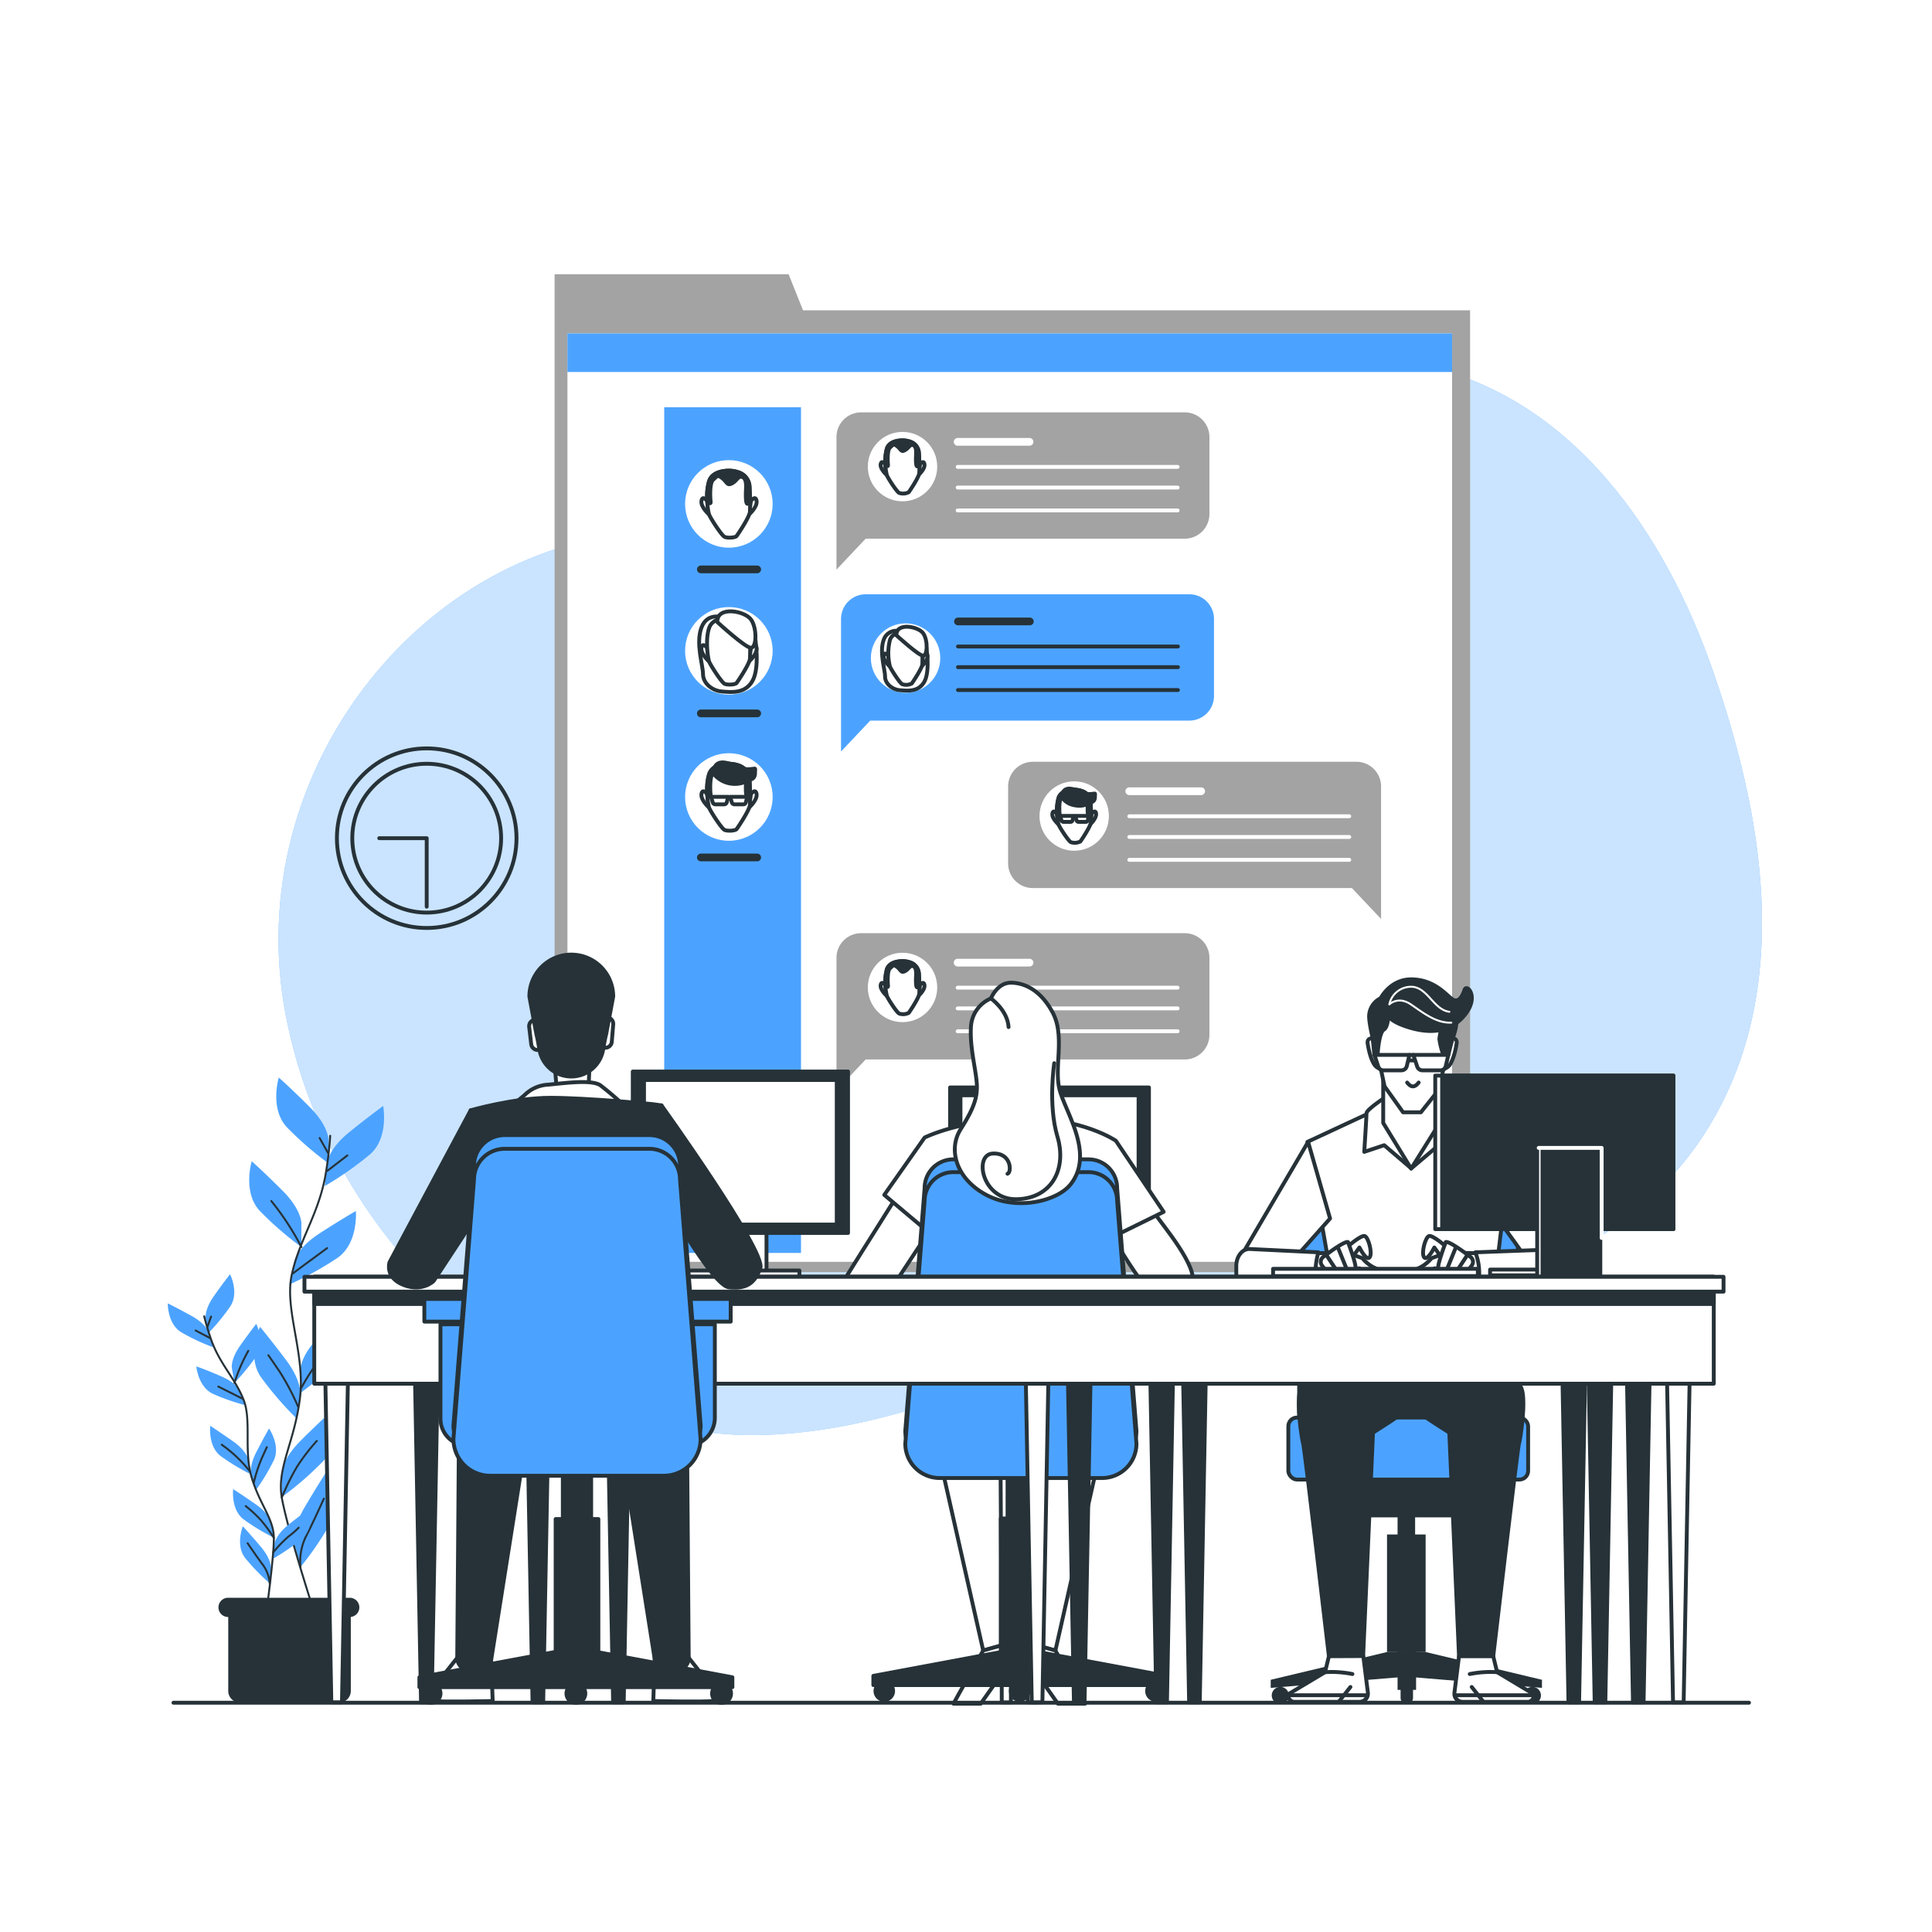 <svg class="animated" id="freepik_stories-work-chat" xmlns="http://www.w3.org/2000/svg" viewBox="0 0 500 500" version="1.1" xmlns:xlink="http://www.w3.org/1999/xlink" xmlns:svgjs="http://svgjs.com/svgjs"><style>svg#freepik_stories-work-chat:not(.animated) .animable {opacity: 0;}svg#freepik_stories-work-chat.animated #freepik--background-simple--inject-159 {animation: 1s 1 forwards cubic-bezier(.36,-0.01,.5,1.38) zoomIn;animation-delay: 0s;}svg#freepik_stories-work-chat.animated #freepik--Clock--inject-159 {animation: 1s 1 forwards cubic-bezier(.36,-0.01,.5,1.38) lightSpeedLeft;animation-delay: 0s;}svg#freepik_stories-work-chat.animated #freepik--Window--inject-159 {animation: 1s 1 forwards cubic-bezier(.36,-0.01,.5,1.38) slideDown;animation-delay: 0s;}svg#freepik_stories-work-chat.animated #freepik--Plant--inject-159 {animation: 1s 1 forwards cubic-bezier(.36,-0.01,.5,1.38) lightSpeedLeft;animation-delay: 0s;}svg#freepik_stories-work-chat.animated #freepik--character-3--inject-159 {animation: 1s 1 forwards cubic-bezier(.36,-0.01,.5,1.38) slideUp;animation-delay: 0s;}svg#freepik_stories-work-chat.animated #freepik--device-3--inject-159 {animation: 1s 1 forwards cubic-bezier(.36,-0.01,.5,1.38) fadeIn;animation-delay: 0s;}svg#freepik_stories-work-chat.animated #freepik--device-2--inject-159 {animation: 1s 1 forwards cubic-bezier(.36,-0.01,.5,1.38) lightSpeedRight;animation-delay: 0s;}svg#freepik_stories-work-chat.animated #freepik--character-2--inject-159 {animation: 1s 1 forwards cubic-bezier(.36,-0.01,.5,1.38) lightSpeedRight;animation-delay: 0s;}svg#freepik_stories-work-chat.animated #freepik--device-1--inject-159 {animation: 1s 1 forwards cubic-bezier(.36,-0.01,.5,1.38) fadeIn;animation-delay: 0s;}svg#freepik_stories-work-chat.animated #freepik--Desk--inject-159 {animation: 1s 1 forwards cubic-bezier(.36,-0.01,.5,1.38) lightSpeedLeft;animation-delay: 0s;}svg#freepik_stories-work-chat.animated #freepik--character-1--inject-159 {animation: 1s 1 forwards cubic-bezier(.36,-0.01,.5,1.38) fadeIn;animation-delay: 0s;}svg#freepik_stories-work-chat.animated #freepik--Floor--inject-159 {animation: 1s 1 forwards cubic-bezier(.36,-0.01,.5,1.38) slideLeft;animation-delay: 0s;}            @keyframes zoomIn {                0% {                    opacity: 0;                    transform: scale(0.5);                }                100% {                    opacity: 1;                    transform: scale(1);                }            }                    @keyframes lightSpeedLeft {              from {                transform: translate3d(-50%, 0, 0) skewX(20deg);                opacity: 0;              }              60% {                transform: skewX(-10deg);                opacity: 1;              }              80% {                transform: skewX(2deg);              }              to {                opacity: 1;                transform: translate3d(0, 0, 0);              }            }                    @keyframes slideDown {                0% {                    opacity: 0;                    transform: translateY(-30px);                }                100% {                    opacity: 1;                    transform: translateY(0);                }            }                    @keyframes slideUp {                0% {                    opacity: 0;                    transform: translateY(30px);                }                100% {                    opacity: 1;                    transform: inherit;                }            }                    @keyframes fadeIn {                0% {                    opacity: 0;                }                100% {                    opacity: 1;                }            }                    @keyframes lightSpeedRight {              from {                transform: translate3d(50%, 0, 0) skewX(-20deg);                opacity: 0;              }              60% {                transform: skewX(10deg);                opacity: 1;              }              80% {                transform: skewX(-2deg);              }              to {                opacity: 1;                transform: translate3d(0, 0, 0);              }            }                    @keyframes slideLeft {                0% {                    opacity: 0;                    transform: translateX(-30px);                }                100% {                    opacity: 1;                    transform: translateX(0);                }            }        </style><g id="freepik--background-simple--inject-159" class="animable" style="transform-origin: 264.037px 231.955px;"><path d="M455.62,248.65c2-25.29-4.16-51.71-12.39-75.25-12.22-35-36-70.84-75.93-79.12-23.05-4.77-46.51.35-66.27,12.31-19,11.5-33.83,26.36-57.19,29.24-23.63,2.91-47.88,1.73-71.64,1.73C111.13,137.56,61.56,199,74,263S144.76,371.4,194.33,371.4c44.55,0,81.19-25.59,123.5-32.46,21-3.41,42.05.62,62.81-4.48,24.13-5.94,46.82-20.1,60.19-40.6C449.94,279.88,454.38,264.49,455.62,248.65Z" style="fill: rgb(76, 163, 255); transform-origin: 264.037px 231.955px;" id="elclupwaqzlpv" class="animable"></path><g id="elyglnr3jngm"><path d="M455.62,248.65c2-25.29-4.16-51.71-12.39-75.25-12.22-35-36-70.84-75.93-79.12-23.05-4.77-46.51.35-66.27,12.31-19,11.5-33.83,26.36-57.19,29.24-23.63,2.91-47.88,1.73-71.64,1.73C111.13,137.56,61.56,199,74,263S144.76,371.4,194.33,371.4c44.55,0,81.19-25.59,123.5-32.46,21-3.41,42.05.62,62.81-4.48,24.13-5.94,46.82-20.1,60.19-40.6C449.94,279.88,454.38,264.49,455.62,248.65Z" style="fill: rgb(255, 255, 255); opacity: 0.7; transform-origin: 264.037px 231.955px;" class="animable"></path></g></g><g id="freepik--Clock--inject-159" class="animable" style="transform-origin: 110.43px 216.92px;"><g id="el8ruc6vije2n"><circle cx="110.43" cy="216.92" r="23.24" style="fill: none; stroke: rgb(38, 50, 56); stroke-linecap: round; stroke-linejoin: round; transform-origin: 110.43px 216.92px; transform: rotate(-66.16deg);" class="animable"></circle></g><g id="el8c328jfuoh8"><circle cx="110.43" cy="216.92" r="19.26" style="fill: none; stroke: rgb(38, 50, 56); stroke-linecap: round; stroke-linejoin: round; transform-origin: 110.43px 216.92px; transform: rotate(-8.97deg);" class="animable"></circle></g><polyline points="98.15 216.92 110.43 216.92 110.43 234.64" style="fill: none; stroke: rgb(38, 50, 56); stroke-linecap: round; stroke-linejoin: round; transform-origin: 104.29px 225.78px;" id="el1wr196svgyj" class="animable"></polyline></g><g id="freepik--Window--inject-159" class="animable" style="transform-origin: 261.995px 200.1px;"><polygon points="207.82 80.3 204.09 70.98 143.53 70.98 143.53 80.3 143.53 110.25 143.53 329.22 380.46 329.22 380.46 80.3 207.82 80.3" style="fill: rgb(163, 163, 163); transform-origin: 261.995px 200.1px;" id="el2sr5pd7kbdw" class="animable"></polygon><rect x="146.85" y="86.29" width="228.95" height="240.27" style="fill: rgb(255, 255, 255); transform-origin: 261.325px 206.425px;" id="elc7yajq2a144" class="animable"></rect><rect x="146.85" y="86.29" width="228.95" height="9.98" style="fill: rgb(76, 163, 255); transform-origin: 261.325px 91.28px;" id="elkzrsw9xbilk" class="animable"></rect><path d="M306.61,106.72H222.86a6.38,6.38,0,0,0-6.38,6.39v34.3l7.55-8h82.58A6.39,6.39,0,0,0,313,133V113.11A6.39,6.39,0,0,0,306.61,106.72Z" style="fill: rgb(163, 163, 163); transform-origin: 264.74px 127.065px;" id="el05dels3mjg7" class="animable"></path><circle cx="233.57" cy="120.76" r="8.98" style="fill: rgb(255, 255, 255); transform-origin: 233.57px 120.76px;" id="elnyb3b44qrih" class="animable"></circle><path d="M238.1,120.15s.94-1.26,1.15,0-1.61,2.82-1.61,2.82Z" style="fill: rgb(255, 255, 255); stroke: rgb(38, 50, 56); stroke-linecap: round; stroke-linejoin: round; transform-origin: 238.453px 121.28px;" id="el47njmb5j9e6" class="animable"></path><path d="M229.07,120.15s-.94-1.26-1.15,0,1.61,2.82,1.61,2.82Z" style="fill: rgb(255, 255, 255); stroke: rgb(38, 50, 56); stroke-linecap: round; stroke-linejoin: round; transform-origin: 228.717px 121.28px;" id="elk42nfyh2wod" class="animable"></path><path d="M233.9,114s-3.55-.28-4.37,2.09a14.4,14.4,0,0,0,0,6.92c.27.73,2.55,4.28,3.19,4.56a3.15,3.15,0,0,0,2.46-.19c.27-.36,2.55-3.73,2.73-4.91a46.27,46.27,0,0,0-.1-5.22,3.25,3.25,0,0,0-2-2.83A5.87,5.87,0,0,0,233.9,114Z" style="fill: rgb(255, 255, 255); stroke: rgb(38, 50, 56); stroke-linecap: round; stroke-linejoin: round; transform-origin: 233.525px 120.862px;" id="ellkdvvgwnkqq" class="animable"></path><path d="M237.81,117.21a3.25,3.25,0,0,0-2-2.83,5.87,5.87,0,0,0-1.91-.42s-3.55-.28-4.37,2.09a11.46,11.46,0,0,0-.4,4.16c.17.21.77.84.68,0s-.21-3.77.52-4.39.84-1.16,1.88-.32.95,1.57,2,1,1.26-1.68,2.2-1.26.63,2.41.63,3.35,0,2.72.63,1.89a2.74,2.74,0,0,0,.28-.57C237.91,119,237.85,118,237.81,117.21Z" style="fill: rgb(38, 50, 56); stroke: rgb(38, 50, 56); stroke-linecap: round; stroke-linejoin: round; transform-origin: 233.518px 117.322px;" id="elcc51gor85zr" class="animable"></path><line x1="247.84" y1="114.35" x2="266.44" y2="114.35" style="fill: none; stroke: rgb(255, 255, 255); stroke-linecap: round; stroke-linejoin: round; stroke-width: 2px; transform-origin: 257.14px 114.35px;" id="el3hrv0j271a6" class="animable"></line><line x1="247.84" y1="120.83" x2="304.77" y2="120.83" style="fill: none; stroke: rgb(255, 255, 255); stroke-linecap: round; stroke-linejoin: round; transform-origin: 276.305px 120.83px;" id="el4lwedysc9ih" class="animable"></line><line x1="247.84" y1="126.18" x2="304.77" y2="126.18" style="fill: none; stroke: rgb(255, 255, 255); stroke-linecap: round; stroke-linejoin: round; transform-origin: 276.305px 126.18px;" id="elbduzdxewtww" class="animable"></line><line x1="247.84" y1="132.1" x2="304.77" y2="132.1" style="fill: none; stroke: rgb(255, 255, 255); stroke-linecap: round; stroke-linejoin: round; transform-origin: 276.305px 132.1px;" id="elgjb2s68jwr9" class="animable"></line><path d="M306.61,241.51H222.86a6.37,6.37,0,0,0-6.38,6.38v34.3l7.55-8h82.58a6.39,6.39,0,0,0,6.39-6.38V247.89A6.38,6.38,0,0,0,306.61,241.51Z" style="fill: rgb(163, 163, 163); transform-origin: 264.74px 261.85px;" id="elhpi74nag7xp" class="animable"></path><g id="el6n2s3h9o45a"><circle cx="233.57" cy="255.55" r="8.98" style="fill: rgb(255, 255, 255); transform-origin: 233.57px 255.55px; transform: rotate(-43.386deg);" class="animable"></circle></g><path d="M238.1,254.93s.94-1.26,1.15,0-1.61,2.83-1.61,2.83Z" style="fill: rgb(255, 255, 255); stroke: rgb(38, 50, 56); stroke-linecap: round; stroke-linejoin: round; transform-origin: 238.453px 256.065px;" id="elgpfrrmh19vh" class="animable"></path><path d="M229.07,254.93s-.94-1.26-1.15,0,1.61,2.83,1.61,2.83Z" style="fill: rgb(255, 255, 255); stroke: rgb(38, 50, 56); stroke-linecap: round; stroke-linejoin: round; transform-origin: 228.717px 256.065px;" id="elvx5ihuq6b" class="animable"></path><path d="M233.9,248.74s-3.55-.27-4.37,2.09a14.44,14.44,0,0,0,0,6.93c.27.72,2.55,4.28,3.19,4.55a3.19,3.19,0,0,0,2.46-.18c.27-.37,2.55-3.74,2.73-4.92a46.27,46.27,0,0,0-.1-5.22,3.27,3.27,0,0,0-2-2.83A6.14,6.14,0,0,0,233.9,248.74Z" style="fill: rgb(255, 255, 255); stroke: rgb(38, 50, 56); stroke-linecap: round; stroke-linejoin: round; transform-origin: 233.525px 255.603px;" id="elwq2fiflppfj" class="animable"></path><path d="M237.81,252a3.27,3.27,0,0,0-2-2.83,6.14,6.14,0,0,0-1.91-.42s-3.55-.27-4.37,2.09a11.46,11.46,0,0,0-.4,4.16c.17.21.77.85.68,0s-.21-3.77.52-4.4.84-1.15,1.88-.32.95,1.58,2,1.05,1.26-1.67,2.2-1.25.63,2.4.63,3.35,0,2.72.63,1.88a2.51,2.51,0,0,0,.28-.57C237.91,253.82,237.85,252.79,237.81,252Z" style="fill: rgb(38, 50, 56); stroke: rgb(38, 50, 56); stroke-linecap: round; stroke-linejoin: round; transform-origin: 233.518px 252.135px;" id="el2he5afvjjsd" class="animable"></path><line x1="247.84" y1="249.13" x2="266.44" y2="249.13" style="fill: none; stroke: rgb(255, 255, 255); stroke-linecap: round; stroke-linejoin: round; stroke-width: 2px; transform-origin: 257.14px 249.13px;" id="elao0no4eqqz" class="animable"></line><line x1="247.84" y1="255.61" x2="304.77" y2="255.61" style="fill: none; stroke: rgb(255, 255, 255); stroke-linecap: round; stroke-linejoin: round; transform-origin: 276.305px 255.61px;" id="elfprhu21k3dq" class="animable"></line><line x1="247.84" y1="260.97" x2="304.77" y2="260.97" style="fill: none; stroke: rgb(255, 255, 255); stroke-linecap: round; stroke-linejoin: round; transform-origin: 276.305px 260.97px;" id="elxd6c5ezexo" class="animable"></line><line x1="247.84" y1="266.89" x2="304.77" y2="266.89" style="fill: none; stroke: rgb(255, 255, 255); stroke-linecap: round; stroke-linejoin: round; transform-origin: 276.305px 266.89px;" id="elq5uqz8yrq4" class="animable"></line><path d="M351,197.15H267.28a6.38,6.38,0,0,0-6.38,6.38v19.92a6.38,6.38,0,0,0,6.38,6.38h82.59l7.55,8v-34.3A6.38,6.38,0,0,0,351,197.15Z" style="fill: rgb(163, 163, 163); transform-origin: 309.16px 217.49px;" id="eleoivep26275" class="animable"></path><circle cx="278" cy="211.19" r="8.98" style="fill: rgb(255, 255, 255); transform-origin: 278px 211.19px;" id="elivunmgswqvm" class="animable"></circle><path d="M282.52,210.57s1-1.25,1.15,0-1.6,2.83-1.6,2.83Z" style="fill: rgb(255, 255, 255); stroke: rgb(38, 50, 56); stroke-linecap: round; stroke-linejoin: round; transform-origin: 282.875px 211.707px;" id="el9addhtamd4" class="animable"></path><path d="M273.5,210.57s-.94-1.25-1.15,0S274,213.4,274,213.4Z" style="fill: rgb(255, 255, 255); stroke: rgb(38, 50, 56); stroke-linecap: round; stroke-linejoin: round; transform-origin: 273.167px 211.707px;" id="elp89hxevjyw" class="animable"></path><path d="M278.33,204.38s-3.55-.27-4.37,2.09a14.31,14.31,0,0,0,0,6.93c.27.72,2.55,4.28,3.18,4.55a3.19,3.19,0,0,0,2.46-.18c.28-.37,2.55-3.74,2.73-4.92a42,42,0,0,0-.1-5.22,3.25,3.25,0,0,0-2-2.83A6,6,0,0,0,278.33,204.38Z" style="fill: rgb(255, 255, 255); stroke: rgb(38, 50, 56); stroke-linecap: round; stroke-linejoin: round; transform-origin: 277.952px 211.243px;" id="elc44s8l47liq" class="animable"></path><path d="M282.23,207.63a3.25,3.25,0,0,0-2-2.83,6,6,0,0,0-1.9-.42s-3.55-.27-4.37,2.09a11.69,11.69,0,0,0-.41,4.16c.18.21.77.85.68.05-.1-1-.21-3.77.53-4.4s.83-1.15,1.88-.31.94,1.57,2,1,1.26-1.67,2.2-1.25.63,2.4.63,3.35,0,2.72.62,1.88a2.15,2.15,0,0,0,.28-.57C282.33,209.47,282.28,208.43,282.23,207.63Z" style="fill: rgb(38, 50, 56); stroke: rgb(38, 50, 56); stroke-linecap: round; stroke-linejoin: round; transform-origin: 277.941px 207.77px;" id="elq8n7hlhrb3" class="animable"></path><path d="M274.76,206.28a5,5,0,0,0,3.54,2.15,5.12,5.12,0,0,0,3.93-.8s1.14,0,1.14-1.35.38-.78-1.56-.78S275.28,201.88,274.76,206.28Z" style="fill: rgb(38, 50, 56); stroke: rgb(38, 50, 56); stroke-linecap: round; stroke-linejoin: round; transform-origin: 279.08px 206.317px;" id="elz83ftug5e1" class="animable"></path><path d="M277.86,211.15h-3.53l.38,1.17a.55.55,0,0,0,.52.38h1.82a.55.55,0,0,0,.53-.42Z" style="fill: rgb(255, 255, 255); stroke: rgb(38, 50, 56); stroke-linecap: round; stroke-linejoin: round; transform-origin: 276.095px 211.925px;" id="el3yzohisagwr" class="animable"></path><path d="M281.77,211.15h-3.53l.38,1.17a.55.55,0,0,0,.52.38H281a.54.54,0,0,0,.53-.42Z" style="fill: rgb(255, 255, 255); stroke: rgb(38, 50, 56); stroke-linecap: round; stroke-linejoin: round; transform-origin: 280.005px 211.925px;" id="elpad9ktiygrj" class="animable"></path><line x1="292.26" y1="204.77" x2="310.86" y2="204.77" style="fill: none; stroke: rgb(255, 255, 255); stroke-linecap: round; stroke-linejoin: round; stroke-width: 2px; transform-origin: 301.56px 204.77px;" id="el6gmd4pfggbs" class="animable"></line><line x1="292.26" y1="211.25" x2="349.19" y2="211.25" style="fill: none; stroke: rgb(255, 255, 255); stroke-linecap: round; stroke-linejoin: round; transform-origin: 320.725px 211.25px;" id="el2le3tmry8xy" class="animable"></line><line x1="292.26" y1="216.61" x2="349.19" y2="216.61" style="fill: none; stroke: rgb(255, 255, 255); stroke-linecap: round; stroke-linejoin: round; transform-origin: 320.725px 216.61px;" id="elf4fdvcavrio" class="animable"></line><line x1="292.26" y1="222.53" x2="349.19" y2="222.53" style="fill: none; stroke: rgb(255, 255, 255); stroke-linecap: round; stroke-linejoin: round; transform-origin: 320.725px 222.53px;" id="elqn505jy3fa" class="animable"></line><path d="M307.8,153.8H224.05a6.39,6.39,0,0,0-6.39,6.39v34.3l7.55-8H307.8a6.38,6.38,0,0,0,6.38-6.38V160.19A6.38,6.38,0,0,0,307.8,153.8Z" style="fill: rgb(76, 163, 255); transform-origin: 265.92px 174.145px;" id="eldfcsub9irod" class="animable"></path><g id="els59950ulpnl"><circle cx="234.36" cy="170.31" r="8.98" style="fill: rgb(255, 255, 255); transform-origin: 234.36px 170.31px; transform: rotate(-9.54deg);" class="animable"></circle></g><path d="M233.23,163.49a3.41,3.41,0,0,0-4.49,2c-1.23,3.25.31,7.73.31,9.58s1.86,3.41,3.87,3.56,4.64.46,6.18-2,.93-7.88.31-11S235.39,163.33,233.23,163.49Z" style="fill: rgb(255, 255, 255); stroke: rgb(38, 50, 56); stroke-linecap: round; stroke-linejoin: round; transform-origin: 234.166px 170.984px;" id="elb7q0avf160v" class="animable"></path><path d="M238.88,169.69s1-1.26,1.16,0-1.61,2.83-1.61,2.83Z" style="fill: rgb(255, 255, 255); stroke: rgb(38, 50, 56); stroke-linecap: round; stroke-linejoin: round; transform-origin: 239.24px 170.825px;" id="elrb6k77044d" class="animable"></path><path d="M229.86,169.69s-.94-1.26-1.15,0,1.61,2.83,1.61,2.83Z" style="fill: rgb(255, 255, 255); stroke: rgb(38, 50, 56); stroke-linecap: round; stroke-linejoin: round; transform-origin: 229.507px 170.825px;" id="el14pm0hazrxm" class="animable"></path><path d="M234.69,163.5s-3.55-.27-4.37,2.09a14.31,14.31,0,0,0,0,6.93c.27.72,2.55,4.28,3.18,4.55a3.19,3.19,0,0,0,2.46-.18c.28-.37,2.55-3.74,2.74-4.92a46.27,46.27,0,0,0-.1-5.22,3.28,3.28,0,0,0-2-2.83A6,6,0,0,0,234.69,163.5Z" style="fill: rgb(255, 255, 255); stroke: rgb(38, 50, 56); stroke-linecap: round; stroke-linejoin: round; transform-origin: 234.313px 170.363px;" id="el4hctfbtwpkc" class="animable"></path><path d="M232,164.42s5.74,5.27,6.89,5.27,1.3-3.88.07-5.74S231.84,161,232,164.42Z" style="fill: rgb(255, 255, 255); stroke: rgb(38, 50, 56); stroke-linecap: round; stroke-linejoin: round; transform-origin: 235.908px 165.944px;" id="el1a3nm168che" class="animable"></path><line x1="247.92" y1="160.83" x2="266.52" y2="160.83" style="fill: none; stroke: rgb(38, 50, 56); stroke-linecap: round; stroke-linejoin: round; stroke-width: 2px; transform-origin: 257.22px 160.83px;" id="elo8056g37tbl" class="animable"></line><line x1="247.92" y1="167.31" x2="304.85" y2="167.31" style="fill: none; stroke: rgb(38, 50, 56); stroke-linecap: round; stroke-linejoin: round; transform-origin: 276.385px 167.31px;" id="elle16fctqfm" class="animable"></line><line x1="247.92" y1="172.66" x2="304.85" y2="172.66" style="fill: none; stroke: rgb(38, 50, 56); stroke-linecap: round; stroke-linejoin: round; transform-origin: 276.385px 172.66px;" id="elrjjsdbkb62o" class="animable"></line><line x1="247.92" y1="178.58" x2="304.85" y2="178.58" style="fill: none; stroke: rgb(38, 50, 56); stroke-linecap: round; stroke-linejoin: round; transform-origin: 276.385px 178.58px;" id="el9bzaqczred" class="animable"></line><rect x="171.9" y="105.4" width="35.4" height="218.86" style="fill: rgb(76, 163, 255); transform-origin: 189.6px 214.83px;" id="elk118kh9ozsc" class="animable"></rect><g id="elpapmww2qsx"><circle cx="188.63" cy="168.44" r="11.33" style="fill: rgb(255, 255, 255); transform-origin: 188.63px 168.44px; transform: rotate(-45deg);" class="animable"></circle></g><path d="M187.21,159.84s-4.1-1.56-5.66,2.54.39,9.75.39,12.09,2.34,4.29,4.88,4.49,5.85.58,7.8-2.54,1.17-9.95.39-13.85S189.94,159.64,187.21,159.84Z" style="fill: rgb(255, 255, 255); stroke: rgb(38, 50, 56); stroke-linecap: round; stroke-linejoin: round; transform-origin: 188.394px 169.319px;" id="el0nzx4fbb85e" class="animable"></path><path d="M194.34,167.66s1.19-1.58,1.46,0-2,3.57-2,3.57Z" style="fill: rgb(255, 255, 255); stroke: rgb(38, 50, 56); stroke-linecap: round; stroke-linejoin: round; transform-origin: 194.811px 169.094px;" id="el5bpaxjw7447" class="animable"></path><path d="M183,167.66s-1.19-1.58-1.46,0,2,3.57,2,3.57Z" style="fill: rgb(255, 255, 255); stroke: rgb(38, 50, 56); stroke-linecap: round; stroke-linejoin: round; transform-origin: 182.529px 169.094px;" id="el4iyy7xbcg5j" class="animable"></path><path d="M189.05,159.85s-4.48-.34-5.52,2.64-.34,7.82,0,8.74,3.22,5.4,4,5.74,2.76.23,3.11-.23,3.22-4.71,3.44-6.2A54.86,54.86,0,0,0,194,164a4.12,4.12,0,0,0-2.53-3.57A7.68,7.68,0,0,0,189.05,159.85Z" style="fill: rgb(255, 255, 255); stroke: rgb(38, 50, 56); stroke-linecap: round; stroke-linejoin: round; transform-origin: 188.562px 168.503px;" id="ellguq0vy634" class="animable"></path><path d="M185.65,161s7.24,6.65,8.69,6.65,1.64-4.89.08-7.24S185.45,156.72,185.65,161Z" style="fill: rgb(255, 255, 255); stroke: rgb(38, 50, 56); stroke-linecap: round; stroke-linejoin: round; transform-origin: 190.579px 162.93px;" id="elwqmkw8pvpob" class="animable"></path><g id="elwqiczb6os4q"><circle cx="188.63" cy="130.41" r="11.33" style="fill: rgb(255, 255, 255); transform-origin: 188.63px 130.41px; transform: rotate(-13.22deg);" class="animable"></circle></g><path d="M194.34,129.63s1.19-1.59,1.46,0-2,3.56-2,3.56Z" style="fill: rgb(255, 255, 255); stroke: rgb(38, 50, 56); stroke-linecap: round; stroke-linejoin: round; transform-origin: 194.811px 131.057px;" id="eltb5kwv5d1q" class="animable"></path><path d="M183,129.63s-1.19-1.59-1.46,0,2,3.56,2,3.56Z" style="fill: rgb(255, 255, 255); stroke: rgb(38, 50, 56); stroke-linecap: round; stroke-linejoin: round; transform-origin: 182.529px 131.057px;" id="elcybipml2rvu" class="animable"></path><path d="M189.05,121.82s-4.48-.35-5.52,2.64-.34,7.81,0,8.73,3.22,5.4,4,5.75,2.76.23,3.11-.23,3.22-4.71,3.44-6.21a54.72,54.72,0,0,0-.12-6.58,4.1,4.1,0,0,0-2.53-3.57A7.41,7.41,0,0,0,189.05,121.82Z" style="fill: rgb(255, 255, 255); stroke: rgb(38, 50, 56); stroke-linecap: round; stroke-linejoin: round; transform-origin: 188.555px 130.475px;" id="elsgspmp2uye9" class="animable"></path><path d="M194,125.92a4.1,4.1,0,0,0-2.53-3.57,7.41,7.41,0,0,0-2.4-.53s-4.48-.35-5.52,2.64a14.69,14.69,0,0,0-.51,5.25c.23.26,1,1.06.86,0-.13-1.19-.26-4.75.66-5.55s1.06-1.45,2.38-.39,1.19,2,2.51,1.32,1.58-2.12,2.77-1.59.8,3,.8,4.23,0,3.43.79,2.38a3.22,3.22,0,0,0,.35-.72C194.1,128.23,194,126.92,194,125.92Z" style="fill: rgb(38, 50, 56); stroke: rgb(38, 50, 56); stroke-linecap: round; stroke-linejoin: round; transform-origin: 188.574px 126.097px;" id="elxdeomm6kjlb" class="animable"></path><circle cx="188.63" cy="206.26" r="11.33" style="fill: rgb(255, 255, 255); transform-origin: 188.63px 206.26px;" id="elsyfwr0kzc6b" class="animable"></circle><path d="M194.34,205.48s1.19-1.58,1.46,0-2,3.57-2,3.57Z" style="fill: rgb(255, 255, 255); stroke: rgb(38, 50, 56); stroke-linecap: round; stroke-linejoin: round; transform-origin: 194.811px 206.914px;" id="elh6agfysnyza" class="animable"></path><path d="M183,205.48s-1.19-1.58-1.46,0,2,3.57,2,3.57Z" style="fill: rgb(255, 255, 255); stroke: rgb(38, 50, 56); stroke-linecap: round; stroke-linejoin: round; transform-origin: 182.529px 206.914px;" id="el2uwb4w8acyu" class="animable"></path><path d="M189.05,197.67s-4.48-.35-5.52,2.64-.34,7.82,0,8.74,3.22,5.4,4,5.74,2.76.23,3.11-.23,3.22-4.71,3.44-6.2a54.86,54.86,0,0,0-.12-6.59,4.1,4.1,0,0,0-2.53-3.57A7.68,7.68,0,0,0,189.05,197.67Z" style="fill: rgb(255, 255, 255); stroke: rgb(38, 50, 56); stroke-linecap: round; stroke-linejoin: round; transform-origin: 188.555px 206.323px;" id="el6ahc30oy79r" class="animable"></path><path d="M194,201.77a4.1,4.1,0,0,0-2.53-3.57,7.68,7.68,0,0,0-2.4-.53s-4.48-.35-5.52,2.64a14.71,14.71,0,0,0-.51,5.25c.23.26,1,1.07.86.05-.13-1.18-.26-4.75.66-5.54s1.06-1.46,2.38-.4,1.19,2,2.51,1.32,1.58-2.11,2.77-1.58.8,3,.8,4.22,0,3.44.79,2.38a3.34,3.34,0,0,0,.35-.71C194.1,204.09,194,202.78,194,201.77Z" style="fill: rgb(38, 50, 56); stroke: rgb(38, 50, 56); stroke-linecap: round; stroke-linejoin: round; transform-origin: 188.574px 201.973px;" id="elu9vugzosa2m" class="animable"></path><path d="M184.54,200.07a7.07,7.07,0,0,0,9.44,1.7s1.42,0,1.42-1.7.5-1-2-1S185.2,194.52,184.54,200.07Z" style="fill: rgb(38, 50, 56); stroke: rgb(38, 50, 56); stroke-linecap: round; stroke-linejoin: round; transform-origin: 189.99px 200.096px;" id="eli65eoovg8i" class="animable"></path><path d="M188.46,206.22H184l.47,1.47a.69.69,0,0,0,.66.47h2.29a.69.69,0,0,0,.67-.52Z" style="fill: rgb(255, 255, 255); stroke: rgb(38, 50, 56); stroke-linecap: round; stroke-linejoin: round; transform-origin: 186.23px 207.19px;" id="elw1tqq05lg1" class="animable"></path><path d="M193.39,206.22h-4.45l.47,1.47a.7.7,0,0,0,.66.47h2.3a.67.67,0,0,0,.66-.52Z" style="fill: rgb(255, 255, 255); stroke: rgb(38, 50, 56); stroke-linecap: round; stroke-linejoin: round; transform-origin: 191.165px 207.19px;" id="elyzw6xysskxi" class="animable"></path><line x1="181.38" y1="147.36" x2="195.96" y2="147.36" style="fill: none; stroke: rgb(38, 50, 56); stroke-linecap: round; stroke-linejoin: round; stroke-width: 2px; transform-origin: 188.67px 147.36px;" id="elnxwalj2srer" class="animable"></line><line x1="181.38" y1="184.63" x2="195.96" y2="184.63" style="fill: none; stroke: rgb(38, 50, 56); stroke-linecap: round; stroke-linejoin: round; stroke-width: 2px; transform-origin: 188.67px 184.63px;" id="el55ie9bqzvd2" class="animable"></line><line x1="181.38" y1="221.91" x2="195.96" y2="221.91" style="fill: none; stroke: rgb(38, 50, 56); stroke-linecap: round; stroke-linejoin: round; stroke-width: 2px; transform-origin: 188.67px 221.91px;" id="eli0kn8zzr68d" class="animable"></line></g><g id="freepik--Plant--inject-159" class="animable" style="transform-origin: 71.408px 359.745px;"><path d="M85,294.83s0-3.47-4.85-8.33-8-7.63-8-7.63-2.43,8,2.08,12.84A85.76,85.76,0,0,0,85,301.07Z" style="fill: rgb(76, 163, 255); transform-origin: 78.248px 289.97px;" id="eltp8ff8khd3" class="animable"></path><path d="M78,316.49s0-3.47-4.85-8.32-8-7.64-8-7.64-2.43,8,2.08,12.84A85.76,85.76,0,0,0,78,322.73Z" style="fill: rgb(76, 163, 255); transform-origin: 71.248px 311.63px;" id="el5tedzbjao4c" class="animable"></path><path d="M84.72,300.74s.36-3.45,5.71-7.77,8.73-6.74,8.73-6.74,1.58,8.19-3.42,12.54a85.45,85.45,0,0,1-11.68,8.17Z" style="fill: rgb(76, 163, 255); transform-origin: 91.728px 296.585px;" id="elc52ft4cinao" class="animable"></path><path d="M76.2,326.32s.73-3.39,6.5-7.12,9.4-5.79,9.4-5.79.7,8.31-4.73,12.11a85.74,85.74,0,0,1-12.47,6.9Z" style="fill: rgb(76, 163, 255); transform-origin: 83.515px 322.915px;" id="elocjwn9xxddo" class="animable"></path><path d="M77.8,354.21s0-3.47,4.86-8.32,8-7.64,8-7.64,2.43,8-2.08,12.84a85.49,85.49,0,0,1-10.76,9.36Z" style="fill: rgb(76, 163, 255); transform-origin: 84.557px 349.35px;" id="el937i8is795" class="animable"></path><path d="M77.72,361s.5-3.44-3.62-8.93-6.81-8.69-6.81-8.69-3.54,7.55.23,13a85.56,85.56,0,0,0,9.32,10.8Z" style="fill: rgb(76, 163, 255); transform-origin: 71.761px 355.28px;" id="eltptempg6j5k" class="animable"></path><path d="M72.93,381.2s0-3.47,4.86-8.33,8-7.63,8-7.63,2.43,8-2.08,12.83a85.06,85.06,0,0,1-10.76,9.37Z" style="fill: rgb(76, 163, 255); transform-origin: 79.687px 376.34px;" id="eldggpwxujljr" class="animable"></path><path d="M76.18,399.49s-.88-3.36,2.59-9.28,5.78-9.41,5.78-9.41,4.37,7.11,1.24,12.94a85.38,85.38,0,0,1-8,11.79Z" style="fill: rgb(76, 163, 255); transform-origin: 81.5px 393.165px;" id="el3oawib6mrim" class="animable"></path><path d="M85.46,293.94a96.63,96.63,0,0,1-1.33,10.77C82.21,314.63,77.41,321,75.49,330s3.6,20.5,2.12,32-6,17.9-4.68,25.58,8,28.47,8,28.47" style="fill: none; stroke: rgb(38, 50, 56); stroke-linecap: round; stroke-linejoin: round; stroke-width: 0.5px; transform-origin: 79.076px 354.995px;" id="eli4dy6103t4" class="animable"></path><line x1="84.67" y1="303.04" x2="89.9" y2="299.02" style="fill: none; stroke: rgb(38, 50, 56); stroke-linecap: round; stroke-linejoin: round; stroke-width: 0.5px; transform-origin: 87.285px 301.03px;" id="el1bo3zu79n7y" class="animable"></line><line x1="84.91" y1="298.42" x2="82.72" y2="294.52" style="fill: none; stroke: rgb(38, 50, 56); stroke-linecap: round; stroke-linejoin: round; stroke-width: 0.5px; transform-origin: 83.815px 296.47px;" id="elcqol8glaj3j" class="animable"></line><path d="M75.78,329.57s4.39-3.28,8.89-6.57" style="fill: none; stroke: rgb(38, 50, 56); stroke-linecap: round; stroke-linejoin: round; stroke-width: 0.5px; transform-origin: 80.225px 326.285px;" id="elmt1w57pbfho" class="animable"></path><path d="M78,322.73a70.27,70.27,0,0,0-7.78-11.9" style="fill: none; stroke: rgb(38, 50, 56); stroke-linecap: round; stroke-linejoin: round; stroke-width: 0.5px; transform-origin: 74.11px 316.78px;" id="eluz00uu92p7g" class="animable"></path><path d="M78,359.14a54,54,0,0,1,9.37-12.53" style="fill: none; stroke: rgb(38, 50, 56); stroke-linecap: round; stroke-linejoin: round; stroke-width: 0.5px; transform-origin: 82.685px 352.875px;" id="el0j2zzquzpx7b" class="animable"></path><path d="M77.12,364a61.49,61.49,0,0,0-4.74-9c-2.56-3.78-2.92-4.26-2.92-4.26" style="fill: none; stroke: rgb(38, 50, 56); stroke-linecap: round; stroke-linejoin: round; stroke-width: 0.5px; transform-origin: 73.29px 357.37px;" id="elkqmuu50z" class="animable"></path><path d="M72.93,387.57a58.62,58.62,0,0,1,3.95-8A50.84,50.84,0,0,1,82,372.9" style="fill: none; stroke: rgb(38, 50, 56); stroke-linecap: round; stroke-linejoin: round; stroke-width: 0.5px; transform-origin: 77.465px 380.235px;" id="elb888nb0jd2k" class="animable"></path><path d="M77.76,405.53a14.9,14.9,0,0,1,1.31-7.68c1.83-3.53,3.9-8.16,4.75-10" style="fill: none; stroke: rgb(38, 50, 56); stroke-linecap: round; stroke-linejoin: round; stroke-width: 0.5px; transform-origin: 80.756px 396.69px;" id="elvlfq9qy0m7n" class="animable"></path><path d="M53.22,341.17s-.37-2.18,2.14-5.75,4.18-5.65,4.18-5.65,2.39,4.74.09,8.27a53.7,53.7,0,0,1-5.73,7Z" style="fill: rgb(76, 163, 255); transform-origin: 56.915px 337.405px;" id="eli5jej6gw9n" class="animable"></path><path d="M60,354s-.37-2.17,2.15-5.74,4.17-5.65,4.17-5.65,2.39,4.74.09,8.27a54.49,54.49,0,0,1-5.73,7Z" style="fill: rgb(76, 163, 255); transform-origin: 63.695px 350.245px;" id="els34b419p5ao" class="animable"></path><path d="M54.06,344.84s-.61-2.13-4.43-4.25-6.21-3.28-6.21-3.28-.1,5.3,3.51,7.49a54.22,54.22,0,0,0,8.21,3.86Z" style="fill: rgb(76, 163, 255); transform-origin: 49.28px 342.985px;" id="eljjiji9svmaq" class="animable"></path><path d="M62.17,360s-.82-2-4.84-3.77-6.52-2.61-6.52-2.61.46,5.29,4.27,7.09a54.81,54.81,0,0,0,8.58,3Z" style="fill: rgb(76, 163, 255); transform-origin: 57.235px 358.665px;" id="el7knhmyzj8bd" class="animable"></path><path d="M64.2,377.62s-.38-2.18-4-4.69S54.42,369,54.42,369s-.66,5.26,2.69,7.82a53.84,53.84,0,0,0,7.76,4.7Z" style="fill: rgb(76, 163, 255); transform-origin: 59.619px 375.26px;" id="elbzeakge0z8c" class="animable"></path><path d="M65,381.88s-.69-2.1,1.3-6,3.33-6.19,3.33-6.19,3,4.35,1.26,8.18a54,54,0,0,1-4.67,7.78Z" style="fill: rgb(76, 163, 255); transform-origin: 68.159px 377.67px;" id="elol72oenv54" class="animable"></path><path d="M71.08,399.42s.25-2.19,3.68-4.91,5.59-4.24,5.59-4.24,1,5.22-2.24,8a55,55,0,0,1-7.48,5.14Z" style="fill: rgb(76, 163, 255); transform-origin: 75.563px 396.84px;" id="el1d2y4tc21fp" class="animable"></path><path d="M70.18,394s-.38-2.17-4-4.69-5.83-3.92-5.83-3.92-.66,5.27,2.7,7.82a53.79,53.79,0,0,0,7.76,4.71Z" style="fill: rgb(76, 163, 255); transform-origin: 65.554px 391.655px;" id="elk11jsuaygv8" class="animable"></path><path d="M70.13,405.84s.19-2.2-2.63-5.54S62.85,395,62.85,395s-2,4.93.63,8.25a54.6,54.6,0,0,0,6.32,6.52Z" style="fill: rgb(76, 163, 255); transform-origin: 66.127px 402.385px;" id="el1wd71hoay15" class="animable"></path><path d="M52.85,340.66a63.91,63.91,0,0,0,2,6.61c2.28,6,6,9.5,8.16,14.91s0,13.24,2.15,20.3,5.68,10.58,5.71,15.53S69,416.73,69,416.73" style="fill: none; stroke: rgb(38, 50, 56); stroke-linecap: round; stroke-linejoin: round; stroke-width: 0.5px; transform-origin: 61.86px 378.695px;" id="eln52yyyn8u3" class="animable"></path><line x1="54.34" y1="346.28" x2="50.62" y2="344.33" style="fill: none; stroke: rgb(38, 50, 56); stroke-linecap: round; stroke-linejoin: round; stroke-width: 0.5px; transform-origin: 52.48px 345.305px;" id="elth63mvxhwx" class="animable"></line><line x1="53.68" y1="343.4" x2="54.63" y2="340.72" style="fill: none; stroke: rgb(38, 50, 56); stroke-linecap: round; stroke-linejoin: round; stroke-width: 0.5px; transform-origin: 54.155px 342.06px;" id="el34cfp1zhu3k" class="animable"></line><path d="M62.79,362s-3.11-1.58-6.29-3.16" style="fill: none; stroke: rgb(38, 50, 56); stroke-linecap: round; stroke-linejoin: round; stroke-width: 0.5px; transform-origin: 59.645px 360.42px;" id="eldszy7fcis8m" class="animable"></path><path d="M60.67,357.9a44.48,44.48,0,0,1,3.59-8.31" style="fill: none; stroke: rgb(38, 50, 56); stroke-linecap: round; stroke-linejoin: round; stroke-width: 0.5px; transform-origin: 62.465px 353.745px;" id="el6y6wrlym637" class="animable"></path><path d="M64.62,380.73a34.62,34.62,0,0,0-7.23-6.84" style="fill: none; stroke: rgb(38, 50, 56); stroke-linecap: round; stroke-linejoin: round; stroke-width: 0.5px; transform-origin: 61.005px 377.31px;" id="elmg7ixx39oy" class="animable"></path><path d="M65.69,383.69a38.18,38.18,0,0,1,2-6.16c1.19-2.64,1.37-3,1.37-3" style="fill: none; stroke: rgb(38, 50, 56); stroke-linecap: round; stroke-linejoin: round; stroke-width: 0.5px; transform-origin: 67.375px 379.11px;" id="elhjk1q8g9z0v" class="animable"></path><path d="M70.7,401.77a32.88,32.88,0,0,1,4-4.15,21.79,21.79,0,0,0,2.6-2.26" style="fill: none; stroke: rgb(38, 50, 56); stroke-linecap: round; stroke-linejoin: round; stroke-width: 0.5px; transform-origin: 74px 398.565px;" id="el7kvbtvdl72x" class="animable"></path><path d="M70.87,398a36.9,36.9,0,0,0-3.34-4.58,33.22,33.22,0,0,0-3.93-3.64" style="fill: none; stroke: rgb(38, 50, 56); stroke-linecap: round; stroke-linejoin: round; stroke-width: 0.5px; transform-origin: 67.235px 393.89px;" id="elm16psg1lax" class="animable"></path><path d="M69.8,409.8a9.45,9.45,0,0,0-1.66-4.68c-1.53-2-3.33-4.69-4.06-5.74" style="fill: none; stroke: rgb(38, 50, 56); stroke-linecap: round; stroke-linejoin: round; stroke-width: 0.5px; transform-origin: 66.94px 404.59px;" id="elj9fnu8p5zlc" class="animable"></path><path d="M59,414.33H90.79a0,0,0,0,1,0,0v23.29a3,3,0,0,1-3,3H62.07a3,3,0,0,1-3-3V414.33A0,0,0,0,1,59,414.33Z" style="fill: rgb(38, 50, 56); transform-origin: 74.895px 427.475px;" id="elxrnzyazbga" class="animable"></path><path d="M90.52,418.48H59A2.49,2.49,0,0,1,56.54,416h0A2.49,2.49,0,0,1,59,413.5H90.52A2.49,2.49,0,0,1,93,416h0A2.49,2.49,0,0,1,90.52,418.48Z" style="fill: rgb(38, 50, 56); transform-origin: 74.77px 415.99px;" id="elt1upammkufd" class="animable"></path></g><g id="freepik--character-3--inject-159" class="animable" style="transform-origin: 364.94px 347.225px;"><path d="M389.07,302.83H340c-3.65,0-3.78.44-3.78,3.76v65.07h56.61V306.59C392.85,303.27,392.72,302.83,389.07,302.83Z" style="fill: rgb(76, 163, 255); stroke: rgb(38, 50, 56); stroke-linecap: round; stroke-linejoin: round; transform-origin: 364.526px 337.245px;" id="ela4mm2vqn34w" class="animable"></path><rect x="361.69" y="389.97" width="4.54" height="36.66" style="fill: rgb(38, 50, 56); transform-origin: 363.96px 408.3px;" id="elzd9u9zoy1im" class="animable"></rect><rect x="358.96" y="397.12" width="9.99" height="30.42" style="fill: rgb(38, 50, 56); transform-origin: 363.955px 412.33px;" id="elkq24ymk6mm" class="animable"></rect><rect x="348.06" y="381.79" width="31.79" height="10.9" style="fill: rgb(38, 50, 56); transform-origin: 363.955px 387.24px;" id="elhir2sy8x6de" class="animable"></rect><circle cx="331.34" cy="438.78" r="2.22" style="fill: rgb(38, 50, 56); transform-origin: 331.34px 438.78px;" id="elsyq1lsce9cq" class="animable"></circle><path d="M398.79,438.78a2.22,2.22,0,1,0-2.22,2.22A2.22,2.22,0,0,0,398.79,438.78Z" style="fill: rgb(38, 50, 56); transform-origin: 396.57px 438.78px;" id="el5wv79w1zjtf" class="animable"></path><polygon points="358.96 427.54 328.86 434.73 328.86 436.82 363.6 433.95 363.6 427.41 358.96 427.54" style="fill: rgb(38, 50, 56); transform-origin: 346.23px 432.115px;" id="elgem1fgzl3or" class="animable"></polygon><polygon points="368.95 427.54 399.06 434.73 399.06 436.82 364.31 433.95 364.31 427.41 368.95 427.54" style="fill: rgb(38, 50, 56); transform-origin: 381.685px 432.115px;" id="elc2r23ihcsmg" class="animable"></polygon><path d="M364.08,441h0a1.61,1.61,0,0,1-1.61-1.61v-6.7a1.62,1.62,0,0,1,1.61-1.62h0a1.62,1.62,0,0,1,1.61,1.62v6.7A1.61,1.61,0,0,1,364.08,441Z" style="fill: rgb(38, 50, 56); transform-origin: 364.08px 436.035px;" id="el84w45bn9g03" class="animable"></path><g id="elliorrwmwurn"><rect x="361.69" y="427.41" width="4.79" height="9.93" style="fill: rgb(38, 50, 56); transform-origin: 364.085px 432.375px; transform: rotate(180deg);" class="animable"></rect></g><rect x="333.42" y="366.86" width="62.06" height="16.05" rx="2.25" style="fill: rgb(76, 163, 255); stroke: rgb(38, 50, 56); stroke-linecap: round; stroke-linejoin: round; transform-origin: 364.45px 374.885px;" id="eloa6n12smfm" class="animable"></rect><polygon points="347.13 345.43 343.41 352.92 353.38 366.57 381.79 366.57 388.51 355.07 385.21 345.43 347.13 345.43" style="fill: rgb(38, 50, 56); stroke: rgb(38, 50, 56); stroke-linecap: round; stroke-linejoin: round; transform-origin: 365.96px 356px;" id="eltagz4p9et9q" class="animable"></polygon><path d="M343.41,352.92s-5.51,3.46-6.8,9.13c-.63,2.78,4.85,12.55,8,13.6,3,1,19.84-10.92,19.84-10.92" style="fill: rgb(38, 50, 56); stroke: rgb(38, 50, 56); stroke-linecap: round; stroke-linejoin: round; transform-origin: 350.505px 364.315px;" id="el32t7np632lq" class="animable"></path><path d="M344.66,355.83s-6.5-1-8.12,3.69c-1.13,3.29.35,13,.72,14.11s6.66,55,6.66,55h8.86l3-68" style="fill: rgb(38, 50, 56); stroke: rgb(38, 50, 56); stroke-linecap: round; stroke-linejoin: round; transform-origin: 345.951px 392.185px;" id="elvw6er6sgdrr" class="animable"></path><path d="M343.92,428.63l-1,4.13-9.72,5.83s.31,1.84,1.78,1.84h16.84A2.14,2.14,0,0,0,354,438l-1.18-9.41Z" style="fill: rgb(255, 255, 255); stroke: rgb(38, 50, 56); stroke-linecap: round; stroke-linejoin: round; transform-origin: 343.61px 434.51px;" id="el7fdbrxckk2e" class="animable"></path><path d="M333.25,438.72c.1.41.51,1.71,1.75,1.71h16.84a2.13,2.13,0,0,0,2.08-1.71Z" style="fill: rgb(255, 255, 255); stroke: rgb(38, 50, 56); stroke-linecap: round; stroke-linejoin: round; transform-origin: 343.585px 439.575px;" id="elzs0syxovpc" class="animable"></path><path d="M342.94,432.76a27,27,0,0,1,7.06.48" style="fill: none; stroke: rgb(38, 50, 56); stroke-linecap: round; stroke-linejoin: round; transform-origin: 346.47px 432.973px;" id="el83fj6lzqunq" class="animable"></path><line x1="349.49" y1="436.59" x2="346.65" y2="440.19" style="fill: none; stroke: rgb(38, 50, 56); stroke-linecap: round; stroke-linejoin: round; transform-origin: 348.07px 438.39px;" id="elz674vwjtp0p" class="animable"></line><path d="M387,352.92s5.51,3.46,6.8,9.13c.63,2.78-4.85,12.55-8,13.6-3,1-19.84-10.92-19.84-10.92" style="fill: rgb(38, 50, 56); stroke: rgb(38, 50, 56); stroke-linecap: round; stroke-linejoin: round; transform-origin: 379.905px 364.315px;" id="el4j1jparslno" class="animable"></path><path d="M385.71,355.83s6.5-1,8.12,3.69c1.13,3.29-.35,13-.72,14.11s-6.66,55-6.66,55h-8.86l-2.95-68" style="fill: rgb(38, 50, 56); stroke: rgb(38, 50, 56); stroke-linecap: round; stroke-linejoin: round; transform-origin: 384.444px 392.185px;" id="elqc6x93frp48" class="animable"></path><path d="M386.45,428.63l1,4.13,9.72,5.83s-.31,1.84-1.78,1.84H378.53a2.14,2.14,0,0,1-2.12-2.39l1.18-9.41Z" style="fill: rgb(255, 255, 255); stroke: rgb(38, 50, 56); stroke-linecap: round; stroke-linejoin: round; transform-origin: 386.783px 434.53px;" id="eld0mz6eq52zu" class="animable"></path><path d="M397.12,438.72c-.1.41-.51,1.71-1.75,1.71H378.53a2.13,2.13,0,0,1-2.08-1.71Z" style="fill: rgb(255, 255, 255); stroke: rgb(38, 50, 56); stroke-linecap: round; stroke-linejoin: round; transform-origin: 386.785px 439.575px;" id="elq35xh6sj7r" class="animable"></path><path d="M387.43,432.76a27,27,0,0,0-7.06.48" style="fill: none; stroke: rgb(38, 50, 56); stroke-linecap: round; stroke-linejoin: round; transform-origin: 383.9px 432.973px;" id="elgdov2x76bm" class="animable"></path><line x1="380.88" y1="436.59" x2="383.72" y2="440.19" style="fill: none; stroke: rgb(38, 50, 56); stroke-linecap: round; stroke-linejoin: round; transform-origin: 382.3px 438.39px;" id="elcntilqa2a4g" class="animable"></line><polygon points="371.52 286.25 370.41 286.81 360.44 286.55 359.38 287.47 359.38 286.81 358.27 286.25 338.35 295.52 347.13 345.43 385.21 345.43 391.26 295.52 371.52 286.25" style="fill: rgb(255, 255, 255); stroke: rgb(38, 50, 56); stroke-linecap: round; stroke-linejoin: round; transform-origin: 364.805px 315.84px;" id="el4w5m3oav4j" class="animable"></polygon><path d="M357.74,284.49s-4.09,2.75-4.09,3.61-.58,10-.58,10l5.16-1.72,7,6,6.8-5.74,6.31,1.44-2-10.61-7.74-5.16Z" style="fill: rgb(255, 255, 255); stroke: rgb(38, 50, 56); stroke-linecap: round; stroke-linejoin: round; transform-origin: 365.705px 292.345px;" id="elw33k5vt77d" class="animable"></path><polygon points="391.26 295.52 408.68 325.05 395.63 326.55 388.73 316.92 391.26 295.52" style="fill: rgb(255, 255, 255); stroke: rgb(38, 50, 56); stroke-linecap: round; stroke-linejoin: round; transform-origin: 398.705px 311.035px;" id="eloqwxra2owa" class="animable"></polygon><polygon points="338.54 295.52 321.22 325.05 334.27 326.55 344.22 315.35 338.54 295.52" style="fill: rgb(255, 255, 255); stroke: rgb(38, 50, 56); stroke-linecap: round; stroke-linejoin: round; transform-origin: 332.72px 311.035px;" id="el189r5xl50xl" class="animable"></polygon><polygon points="372.59 290.62 365.2 302.44 357.97 290.62 357.97 273.38 372.59 273.38 372.59 290.62" style="fill: rgb(255, 255, 255); stroke: rgb(38, 50, 56); stroke-linecap: round; stroke-linejoin: round; transform-origin: 365.28px 287.91px;" id="eltjm70d624q" class="animable"></polygon><path d="M356.38,268.8s-2.71-.71-2.44,1.19,1.09,5.43,2.44,6.24l1.36.81Z" style="fill: rgb(255, 255, 255); stroke: rgb(38, 50, 56); stroke-linecap: round; stroke-linejoin: round; transform-origin: 355.831px 272.855px;" id="elc1305u9a3rb" class="animable"></path><path d="M374.54,268.8s2.71-.71,2.44,1.19-1.09,5.43-2.44,6.24l-1.36.81Z" style="fill: rgb(255, 255, 255); stroke: rgb(38, 50, 56); stroke-linecap: round; stroke-linejoin: round; transform-origin: 375.089px 272.855px;" id="elmgrelwe59w" class="animable"></path><path d="M375.81,265.65a10.31,10.31,0,0,0-20.61,0,10.54,10.54,0,0,0,.49,3.15l2.63,12.34,4.79,6.72h4.62l4.65-5.85,2.84-12.92A10.27,10.27,0,0,0,375.81,265.65Z" style="fill: rgb(255, 255, 255); stroke: rgb(38, 50, 56); stroke-linecap: round; stroke-linejoin: round; transform-origin: 365.505px 271.761px;" id="elwz10c5q2fck" class="animable"></path><path d="M373.6,264.84a13,13,0,0,0-1.09,4.07,18.71,18.71,0,0,0,1.36,4.88s3.25-6.78,3-9.22S373.32,264,373.6,264.84Z" style="fill: rgb(38, 50, 56); stroke: rgb(38, 50, 56); stroke-linecap: round; stroke-linejoin: round; transform-origin: 374.697px 268.576px;" id="elir49872sqy9" class="animable"></path><path d="M356.51,273.25s0-.43.07-1.06c.15-1.75.56-5.13,1.56-5.72,1.35-.82,1.21-5.1,1.21-5.1s-1.89,2.14,4.62,4.31,11.79,1.33,15.32-3.28.27-7.87-.27-6.24-1.63,3.8-3.53,2.17-4.88-4.88-10.3-4.88-7.87,4.88-7.87,4.88a5.33,5.33,0,0,0-3,4.61C354.34,266.19,356.51,273.25,356.51,273.25Z" style="fill: rgb(38, 50, 56); stroke: rgb(38, 50, 56); stroke-linecap: round; stroke-linejoin: round; transform-origin: 367.615px 263.35px;" id="el585rp3cqjz8" class="animable"></path><path d="M375.59,264.66c-3.84.16-7.11-2.43-10.44-4.71s-5.6,0-5.6,0a5.76,5.76,0,0,1,5.31-4.57c4.53-.29,6,5.93,10.23,6.47" style="fill: none; stroke: rgb(255, 255, 255); stroke-linecap: round; stroke-linejoin: round; stroke-width: 0.5px; transform-origin: 367.57px 260.019px;" id="elm5ohn1rq0t" class="animable"></path><path d="M364.77,273h-9.08l1,3a1.39,1.39,0,0,0,1.33,1h4.69a1.41,1.41,0,0,0,1.36-1.06Z" style="fill: rgb(255, 255, 255); stroke: rgb(38, 50, 56); stroke-linecap: round; stroke-linejoin: round; transform-origin: 360.23px 275px;" id="elrwm86d7ve9r" class="animable"></path><path d="M374.83,273h-9.07l1,3a1.41,1.41,0,0,0,1.34,1h4.69a1.41,1.41,0,0,0,1.36-1.06Z" style="fill: rgb(255, 255, 255); stroke: rgb(38, 50, 56); stroke-linecap: round; stroke-linejoin: round; transform-origin: 370.295px 275px;" id="elvqolfrqnmq" class="animable"></path><line x1="355.69" y1="273.02" x2="355.23" y2="268.59" style="fill: rgb(255, 255, 255); stroke: rgb(38, 50, 56); stroke-linecap: round; stroke-linejoin: round; transform-origin: 355.46px 270.805px;" id="el3h97qmsfeo5" class="animable"></line><line x1="374.83" y1="273.02" x2="375.87" y2="268.82" style="fill: rgb(255, 255, 255); stroke: rgb(38, 50, 56); stroke-linecap: round; stroke-linejoin: round; transform-origin: 375.35px 270.92px;" id="ely6m9u6bgpr" class="animable"></line><line x1="364.77" y1="273.02" x2="365.76" y2="273.02" style="fill: rgb(255, 255, 255); stroke: rgb(38, 50, 56); stroke-linecap: round; stroke-linejoin: round; transform-origin: 365.265px 273.02px;" id="elcd82560nw1t" class="animable"></line><line x1="364.52" y1="274.43" x2="366.12" y2="274.43" style="fill: rgb(255, 255, 255); stroke: rgb(38, 50, 56); stroke-linecap: round; stroke-linejoin: round; transform-origin: 365.32px 274.43px;" id="elblklrpyjo0p" class="animable"></line><path d="M367.15,280.16s-.68,1-1.49,1-1.49-1-1.49-1" style="fill: none; stroke: rgb(38, 50, 56); stroke-linecap: round; stroke-linejoin: round; transform-origin: 365.66px 280.66px;" id="eljdqelu1ehm" class="animable"></path><path d="M374.58,322.88s-3.79-3.31-4.75-3-2.08,4.47-1.26,5.53,2.63-2.56,2.63-2.56l3.41,4.71Z" style="fill: rgb(255, 255, 255); stroke: rgb(38, 50, 56); stroke-linecap: round; stroke-linejoin: round; transform-origin: 371.448px 323.71px;" id="eld71wpbsxs9p" class="animable"></path><path d="M374,324.35l-3.51,1.26a9.53,9.53,0,0,1-2.94,2.39c-1.61.71-2.43,1.47-.65,2.25s4.34-2,4.34-2l4,.41A3.09,3.09,0,0,0,374,324.35Z" style="fill: rgb(255, 255, 255); stroke: rgb(38, 50, 56); stroke-linecap: round; stroke-linejoin: round; transform-origin: 370.782px 327.369px;" id="eln3rehvodebf" class="animable"></path><path d="M377.44,331.11a5.35,5.35,0,0,0,3.5.59c1.94-.36,5.06-4.41,5.06-4.41l-1.57-2.9-6-.15Z" style="fill: rgb(255, 255, 255); stroke: rgb(38, 50, 56); stroke-linecap: round; stroke-linejoin: round; transform-origin: 381.72px 328.009px;" id="elo9polj8hjp" class="animable"></path><path d="M374.17,321.44s-2.22,5.81-1.95,6.76,4,3.25,5.22,2.91c.79-.22,2.41-2.24,3.45-3.6a1.58,1.58,0,0,0-.3-2.2C378.66,323.84,375,321.2,374.17,321.44Z" style="fill: rgb(255, 255, 255); stroke: rgb(38, 50, 56); stroke-linecap: round; stroke-linejoin: round; transform-origin: 376.702px 326.284px;" id="elo2f7lovs4hi" class="animable"></path><line x1="374.02" y1="329.59" x2="376.75" y2="322.87" style="fill: none; stroke: rgb(38, 50, 56); stroke-linecap: round; stroke-linejoin: round; transform-origin: 375.385px 326.23px;" id="el4w307rblmz8" class="animable"></line><line x1="379.6" y1="325.03" x2="375.84" y2="330.74" style="fill: none; stroke: rgb(38, 50, 56); stroke-linecap: round; stroke-linejoin: round; transform-origin: 377.72px 327.885px;" id="elceklxjdsf5s" class="animable"></line><path d="M381.81,324.1h0a14.52,14.52,0,0,1,.85,7.49l-.05.28,23.47,2a4.47,4.47,0,0,0,3.85-4.52l0-1.73a4.47,4.47,0,0,0-4.7-4.38Z" style="fill: rgb(255, 255, 255); stroke: rgb(38, 50, 56); stroke-linecap: round; stroke-linejoin: round; transform-origin: 395.87px 328.552px;" id="eljcq3m2a6p5d" class="animable"></path><path d="M348.44,322.88s3.78-3.31,4.74-3,2.09,4.47,1.27,5.53-2.63-2.56-2.63-2.56l-3.42,4.71Z" style="fill: rgb(255, 255, 255); stroke: rgb(38, 50, 56); stroke-linecap: round; stroke-linejoin: round; transform-origin: 351.566px 323.71px;" id="eltxoihbaugh" class="animable"></path><path d="M349.05,324.35l3.52,1.26a9.39,9.39,0,0,0,2.94,2.39c1.6.71,2.42,1.47.65,2.25s-4.34-2-4.34-2l-4,.41A3.1,3.1,0,0,1,349.05,324.35Z" style="fill: rgb(255, 255, 255); stroke: rgb(38, 50, 56); stroke-linecap: round; stroke-linejoin: round; transform-origin: 352.276px 327.369px;" id="eltf8pu0rdtnj" class="animable"></path><path d="M345.57,331.11a5.35,5.35,0,0,1-3.5.59c-1.94-.36-5.06-4.41-5.06-4.41l1.57-2.9,6-.15Z" style="fill: rgb(255, 255, 255); stroke: rgb(38, 50, 56); stroke-linecap: round; stroke-linejoin: round; transform-origin: 341.29px 328.009px;" id="elij5faq0xoar" class="animable"></path><path d="M348.85,321.44s2.22,5.81,1.94,6.76-4,3.25-5.22,2.91c-.78-.22-2.41-2.24-3.44-3.6a1.58,1.58,0,0,1,.3-2.2C344.35,323.84,348,321.2,348.85,321.44Z" style="fill: rgb(255, 255, 255); stroke: rgb(38, 50, 56); stroke-linecap: round; stroke-linejoin: round; transform-origin: 346.314px 326.284px;" id="eljygyzfrziq9" class="animable"></path><line x1="348.99" y1="329.59" x2="346.26" y2="322.87" style="fill: none; stroke: rgb(38, 50, 56); stroke-linecap: round; stroke-linejoin: round; transform-origin: 347.625px 326.23px;" id="elqojn73lih08" class="animable"></line><line x1="343.42" y1="325.03" x2="347.18" y2="330.74" style="fill: none; stroke: rgb(38, 50, 56); stroke-linecap: round; stroke-linejoin: round; transform-origin: 345.3px 327.885px;" id="ellpnl3m9yiac" class="animable"></line><path d="M341.2,324.1h0a19.05,19.05,0,0,0-.63,7.49l0,.28-17.71,2c-1.69-.32-2.94-2.25-2.91-4.52l0-1.73c0-2.53,1.64-4.51,3.54-4.38Z" style="fill: rgb(255, 255, 255); stroke: rgb(38, 50, 56); stroke-linecap: round; stroke-linejoin: round; transform-origin: 330.575px 328.552px;" id="elwg0vhh0yvz" class="animable"></path></g><g id="freepik--device-3--inject-159" class="animable" style="transform-origin: 381.27px 304.54px;"><rect x="329.47" y="328.37" width="53" height="1.88" style="fill: rgb(255, 255, 255); stroke: rgb(38, 50, 56); stroke-linecap: round; stroke-linejoin: round; transform-origin: 355.97px 329.31px;" id="eld70ikfslt1t" class="animable"></rect><rect x="385.63" y="328.57" width="26.42" height="1.48" style="fill: rgb(255, 255, 255); stroke: rgb(38, 50, 56); stroke-linecap: round; stroke-linejoin: round; transform-origin: 398.84px 329.31px;" id="elaxoq20dz208" class="animable"></rect><rect x="371.44" y="278.36" width="61.63" height="39.74" style="fill: rgb(255, 255, 255); stroke: rgb(38, 50, 56); stroke-linecap: round; stroke-linejoin: round; transform-origin: 402.255px 298.23px;" id="el1rhctdhghxk" class="animable"></rect><rect x="373.22" y="278.36" width="59.85" height="39.74" style="fill: rgb(38, 50, 56); stroke: rgb(38, 50, 56); stroke-linecap: round; stroke-linejoin: round; transform-origin: 403.145px 298.23px;" id="el1squau5jjft" class="animable"></rect><rect x="397.82" y="296.68" width="14.96" height="34.04" style="fill: rgb(255, 255, 255); stroke: rgb(38, 50, 56); stroke-linecap: round; stroke-linejoin: round; transform-origin: 405.3px 313.7px;" id="ellmo1pyj31y7" class="animable"></rect><rect x="399.2" y="296.68" width="14.96" height="34.04" style="fill: rgb(38, 50, 56); stroke: rgb(38, 50, 56); stroke-linecap: round; stroke-linejoin: round; transform-origin: 406.68px 313.7px;" id="el45tgi0fw3b6" class="animable"></rect><polyline points="398.21 297.08 414.51 297.08 414.51 320.39" style="fill: none; stroke: rgb(255, 255, 255); stroke-linecap: round; stroke-linejoin: round; transform-origin: 406.36px 308.735px;" id="elk6kzh546c9h" class="animable"></polyline></g><g id="freepik--device-2--inject-159" class="animable" style="transform-origin: 271.615px 306.475px;"><rect x="266.79" y="318.65" width="11.08" height="12.86" style="fill: rgb(255, 255, 255); stroke: rgb(38, 50, 56); stroke-linecap: round; stroke-linejoin: round; transform-origin: 272.33px 325.08px;" id="elf7yfk8grly" class="animable"></rect><rect x="245.88" y="281.44" width="51.47" height="38.6" style="fill: rgb(38, 50, 56); stroke: rgb(38, 50, 56); stroke-linecap: round; stroke-linejoin: round; transform-origin: 271.615px 300.74px;" id="ellv58oqvzwvj" class="animable"></rect><rect x="248.57" y="283.46" width="46.09" height="34.57" style="fill: rgb(255, 255, 255); stroke: rgb(38, 50, 56); stroke-linecap: round; stroke-linejoin: round; transform-origin: 271.615px 300.745px;" id="eljbmj44kg1y" class="animable"></rect></g><g id="freepik--character-2--inject-159" class="animable" style="transform-origin: 263.669px 347.62px;"><polygon points="243.88 380.33 254.45 427.15 259.25 425.81 258.93 378.32 243.88 380.33" style="fill: rgb(255, 255, 255); stroke: rgb(38, 50, 56); stroke-linecap: round; stroke-linejoin: round; transform-origin: 251.565px 402.735px;" id="el1m7jpfp6862" class="animable"></polygon><polygon points="254.45 427.15 248.05 438.56 246.76 440.91 253.81 440.91 259.25 433.19 259.25 440.58 261.62 440.58 261.62 428.16 259.25 425.81 254.45 427.15" style="fill: rgb(255, 255, 255); stroke: rgb(38, 50, 56); stroke-linecap: round; stroke-linejoin: round; transform-origin: 254.19px 433.36px;" id="eli0o4kxgxsrr" class="animable"></polygon><polygon points="283.71 380.33 273.14 427.15 268.34 425.81 268.66 378.32 283.71 380.33" style="fill: rgb(255, 255, 255); stroke: rgb(38, 50, 56); stroke-linecap: round; stroke-linejoin: round; transform-origin: 276.025px 402.735px;" id="elab8h73drq5" class="animable"></polygon><polygon points="273.14 427.15 279.55 438.56 280.83 440.91 273.78 440.91 268.34 433.19 268.34 440.58 265.98 440.58 265.98 428.16 268.34 425.81 273.14 427.15" style="fill: rgb(255, 255, 255); stroke: rgb(38, 50, 56); stroke-linecap: round; stroke-linejoin: round; transform-origin: 273.405px 433.36px;" id="el6i8tzevu8c8" class="animable"></polygon><rect x="265.84" y="322.32" width="11.22" height="13.03" style="fill: rgb(255, 255, 255); stroke: rgb(38, 50, 56); stroke-linecap: round; stroke-linejoin: round; transform-origin: 271.45px 328.835px;" id="elfshadr027b" class="animable"></rect><path d="M262.56,364.73a13.46,13.46,0,1,1-13.46-13.46A13.46,13.46,0,0,1,262.56,364.73Z" style="fill: rgb(38, 50, 56); stroke: rgb(38, 50, 56); stroke-linecap: round; stroke-linejoin: round; transform-origin: 249.1px 364.73px;" id="eldvtrnpjd3ea" class="animable"></path><path d="M263.83,364.73a13.46,13.46,0,1,0,13.46-13.46A13.46,13.46,0,0,0,263.83,364.73Z" style="fill: rgb(38, 50, 56); stroke: rgb(38, 50, 56); stroke-linecap: round; stroke-linejoin: round; transform-origin: 277.29px 364.73px;" id="elx8tqu0ncu3" class="animable"></path><path d="M258.64,281.49l.67,7.93,7.6.66.33-7.6S261,278.51,258.64,281.49Z" style="fill: rgb(255, 255, 255); stroke: rgb(38, 50, 56); stroke-linecap: round; stroke-linejoin: round; transform-origin: 262.94px 285.231px;" id="elt1nb3pbhk0e" class="animable"></path><path d="M253.23,290.1a8.69,8.69,0,0,1,5.74-2.53c3.95-.37,9.93-.15,12.06,1.31a13.5,13.5,0,0,1,3.52,3.88l-24.09-.41Z" style="fill: rgb(255, 255, 255); stroke: rgb(38, 50, 56); stroke-linecap: round; stroke-linejoin: round; transform-origin: 262.505px 290.086px;" id="eltmb2u8nyg" class="animable"></path><path d="M288.09,297.62c-2.57-2.92-5.4-5.08-8.43-5.34-9.23-.81-19.15-2.25-28.49-.17-3.82.84-8,2-11,4.57s-4,6.46-6.11,9.76l-6.8,10.84Q223,324,218.76,330.82s-1.22,3.66,3.35,5.49,7.32-.92,7.32-.92L240.23,319l3.48,31.45h37.81l4-34.59c1.29,2.32,11.7,20.77,15.43,21.1,4,.37,6.15-.72,7.59-4.7,1.6-4.41-7.56-15.05-9.76-18.32C296.22,310.06,292.54,302.69,288.09,297.62Z" style="fill: rgb(255, 255, 255); stroke: rgb(38, 50, 56); stroke-linecap: round; stroke-linejoin: round; transform-origin: 263.669px 320.743px;" id="el8117x1w4v1b" class="animable"></path><path d="M288.78,295.22l12.37,18.41-16.77,8.25-39.86.55-15.67-13.19,10.45-14.85s9.35-4.67,25-4.95S288.78,295.22,288.78,295.22Z" style="fill: rgb(255, 255, 255); stroke: rgb(38, 50, 56); stroke-linecap: round; stroke-linejoin: round; transform-origin: 265px 305.93px;" id="el807mgad4noj" class="animable"></path><path d="M243.71,350.41l-2.86,11.46a8.47,8.47,0,0,0,.7,5.95l5.38,10.37h32.79l5.19-9.69a9.84,9.84,0,0,0,.48-8.25l-3.87-9.84Z" style="fill: rgb(38, 50, 56); stroke: rgb(38, 50, 56); stroke-linecap: round; stroke-linejoin: round; transform-origin: 263.337px 364.3px;" id="el3recc4rhy13" class="animable"></path><rect x="260.75" y="370.93" width="6.86" height="26.17" style="fill: rgb(38, 50, 56); stroke: rgb(38, 50, 56); stroke-linecap: round; stroke-linejoin: round; transform-origin: 264.18px 384.015px;" id="elv0othuecqbs" class="animable"></rect><rect x="259" y="392.98" width="10.34" height="35.5" style="fill: rgb(38, 50, 56); stroke: rgb(38, 50, 56); stroke-linecap: round; stroke-linejoin: round; transform-origin: 264.17px 410.73px;" id="elm7ccozs12qa" class="animable"></rect><polygon points="269.13 427.61 264.34 426.32 264.34 426.09 263.9 426.2 263.47 426.09 263.47 426.32 258.68 427.61 226.02 433.71 226.02 436.1 263.47 436.1 264.34 436.1 301.79 436.1 301.79 433.71 269.13 427.61" style="fill: rgb(38, 50, 56); stroke: rgb(38, 50, 56); stroke-linecap: round; stroke-linejoin: round; transform-origin: 263.905px 431.095px;" id="el8789n3qkzjq" class="animable"></polygon><circle cx="228.85" cy="437.63" r="2.29" style="fill: rgb(38, 50, 56); stroke: rgb(38, 50, 56); stroke-linecap: round; stroke-linejoin: round; transform-origin: 228.85px 437.63px;" id="el78km039lrvr" class="animable"></circle><path d="M266.19,437.63a2.29,2.29,0,1,1-2.29-2.29A2.28,2.28,0,0,1,266.19,437.63Z" style="fill: rgb(38, 50, 56); stroke: rgb(38, 50, 56); stroke-linecap: round; stroke-linejoin: round; transform-origin: 263.9px 437.63px;" id="el0wiwu3i1i8fq" class="animable"></path><path d="M301.46,437.63a2.29,2.29,0,1,1-2.28-2.29A2.28,2.28,0,0,1,301.46,437.63Z" style="fill: rgb(38, 50, 56); stroke: rgb(38, 50, 56); stroke-linecap: round; stroke-linejoin: round; transform-origin: 299.17px 437.63px;" id="el8mrjafvhstg" class="animable"></path><path d="M285.19,379.2h-42a8.89,8.89,0,0,1-8.9-8.9l5-62.84a7.42,7.42,0,0,1,7.41-7.42h35a7.41,7.41,0,0,1,7.41,7.42l5,62.84A8.89,8.89,0,0,1,285.19,379.2Z" style="fill: rgb(76, 163, 255); stroke: rgb(38, 50, 56); stroke-linecap: round; stroke-linejoin: round; transform-origin: 264.2px 339.62px;" id="eloeiwvsh4qhe" class="animable"></path><path d="M285.19,382.51h-42a8.89,8.89,0,0,1-8.9-8.9l5-62.84a7.42,7.42,0,0,1,7.41-7.42h35a7.41,7.41,0,0,1,7.41,7.42l5,62.84A8.89,8.89,0,0,1,285.19,382.51Z" style="fill: rgb(76, 163, 255); stroke: rgb(38, 50, 56); stroke-linecap: round; stroke-linejoin: round; transform-origin: 264.2px 342.93px;" id="elcmg91i2lt39" class="animable"></path><path d="M262.78,285.85h0a7.82,7.82,0,0,1-7.69-6.41c-.23-1.28-.42-2.56-.75-3.82l-1.71-9.13a10.16,10.16,0,0,1,10.15-10.16h0a10.16,10.16,0,0,1,10.16,10.16l-1.71,9.13c-.33,1.26-.52,2.54-.75,3.82A7.82,7.82,0,0,1,262.78,285.85Z" style="fill: rgb(38, 50, 56); stroke: rgb(38, 50, 56); stroke-linecap: round; stroke-linejoin: round; transform-origin: 262.785px 271.09px;" id="ele7gz597vgpb" class="animable"></path><path d="M256.45,258.4a8.43,8.43,0,0,0-5.15,7.05c-.41,5.28,1.22,11.11,1.49,14.91s-.95,6.78-4.2,11.93-1.22,12.74,6.64,16.94,18.37,1.65,21.83-2.71c6.53-8.24-1.9-19.38-3-25.21s1.49-13.42-1.62-19.25-7.32-7.73-10.85-7.73S256.45,258.4,256.45,258.4Z" style="fill: rgb(255, 255, 255); stroke: rgb(38, 50, 56); stroke-linecap: round; stroke-linejoin: round; transform-origin: 263.311px 282.851px;" id="ellhdq01s4g1" class="animable"></path><path d="M272.84,275.15s-1.65,10.72.82,19-1.37,15.94-10.45,16.21-11.27-11.54-6.32-11.82,4.95,4.95,3.85,5.23" style="fill: none; stroke: rgb(38, 50, 56); stroke-linecap: round; stroke-linejoin: round; transform-origin: 264.35px 292.757px;" id="elvepq0vtbck" class="animable"></path><path d="M256.45,258.4s4.29,3,4.57,7.4" style="fill: none; stroke: rgb(38, 50, 56); stroke-linecap: round; stroke-linejoin: round; transform-origin: 258.735px 262.1px;" id="elsn8galxjb4r" class="animable"></path></g><g id="freepik--device-1--inject-159" class="animable" style="transform-origin: 187.07px 304.41px;"><rect x="186.38" y="317.59" width="11.99" height="13.92" style="fill: rgb(255, 255, 255); stroke: rgb(38, 50, 56); stroke-linecap: round; stroke-linejoin: round; transform-origin: 192.375px 324.55px;" id="elbi88565z5r5" class="animable"></rect><rect x="163.76" y="277.31" width="55.71" height="41.78" style="fill: rgb(38, 50, 56); stroke: rgb(38, 50, 56); stroke-linecap: round; stroke-linejoin: round; transform-origin: 191.615px 298.2px;" id="elinmqd7er2em" class="animable"></rect><rect x="166.67" y="279.5" width="49.88" height="37.41" style="fill: rgb(255, 255, 255); stroke: rgb(38, 50, 56); stroke-linecap: round; stroke-linejoin: round; transform-origin: 191.61px 298.205px;" id="elydnw5jj6a7f" class="animable"></rect><rect x="154.67" y="328.81" width="52.21" height="2.32" style="fill: rgb(255, 255, 255); stroke: rgb(38, 50, 56); stroke-linecap: round; stroke-linejoin: round; transform-origin: 180.775px 329.97px;" id="elodwe0vb0ds" class="animable"></rect></g><g id="freepik--Desk--inject-159" class="animable" style="transform-origin: 262.42px 385.5px;"><polygon points="88.5 440.56 85.75 440.56 83.76 333.6 90.48 333.6 88.5 440.56" style="fill: rgb(255, 255, 255); stroke: rgb(38, 50, 56); stroke-linecap: round; stroke-linejoin: round; transform-origin: 87.12px 387.08px;" id="elstq1dx6ru3b" class="animable"></polygon><polygon points="111.71 440.56 108.96 440.56 106.97 333.6 113.7 333.6 111.71 440.56" style="fill: rgb(38, 50, 56); stroke: rgb(38, 50, 56); stroke-linecap: round; stroke-linejoin: round; transform-origin: 110.335px 387.08px;" id="el5t6df07uczj" class="animable"></polygon><polygon points="280.68 440.56 277.93 440.56 275.94 333.6 282.67 333.6 280.68 440.56" style="fill: rgb(38, 50, 56); stroke: rgb(38, 50, 56); stroke-linecap: round; stroke-linejoin: round; transform-origin: 279.305px 387.08px;" id="elxy42evvlu8" class="animable"></polygon><polygon points="310.5 440.56 307.74 440.56 305.76 333.6 312.48 333.6 310.5 440.56" style="fill: rgb(38, 50, 56); stroke: rgb(38, 50, 56); stroke-linecap: round; stroke-linejoin: round; transform-origin: 309.12px 387.08px;" id="elmrjwgimhntk" class="animable"></polygon><polygon points="302.01 440.56 299.26 440.56 297.27 333.6 304 333.6 302.01 440.56" style="fill: rgb(38, 50, 56); stroke: rgb(38, 50, 56); stroke-linecap: round; stroke-linejoin: round; transform-origin: 300.635px 387.08px;" id="ell4i1sv1y63" class="animable"></polygon><polygon points="408.67 440.56 405.92 440.56 403.93 333.6 410.65 333.6 408.67 440.56" style="fill: rgb(38, 50, 56); stroke: rgb(38, 50, 56); stroke-linecap: round; stroke-linejoin: round; transform-origin: 407.29px 387.08px;" id="ela93201m82sc" class="animable"></polygon><polygon points="140.58 440.56 137.82 440.56 135.84 333.6 142.56 333.6 140.58 440.56" style="fill: rgb(38, 50, 56); stroke: rgb(38, 50, 56); stroke-linecap: round; stroke-linejoin: round; transform-origin: 139.2px 387.08px;" id="el8yc457ecsnl" class="animable"></polygon><polygon points="161.42 440.56 158.67 440.56 156.68 333.6 163.41 333.6 161.42 440.56" style="fill: rgb(38, 50, 56); stroke: rgb(38, 50, 56); stroke-linecap: round; stroke-linejoin: round; transform-origin: 160.045px 387.08px;" id="elat4y9cvr39n" class="animable"></polygon><polygon points="415.46 440.56 412.7 440.56 410.72 333.6 417.44 333.6 415.46 440.56" style="fill: rgb(38, 50, 56); stroke: rgb(38, 50, 56); stroke-linecap: round; stroke-linejoin: round; transform-origin: 414.08px 387.08px;" id="elp2dpzjdmbjh" class="animable"></polygon><polygon points="425.36 440.56 422.61 440.56 420.62 333.6 427.35 333.6 425.36 440.56" style="fill: rgb(38, 50, 56); stroke: rgb(38, 50, 56); stroke-linecap: round; stroke-linejoin: round; transform-origin: 423.985px 387.08px;" id="elae4ft5axkta" class="animable"></polygon><polygon points="269.77 440.56 267.02 440.56 265.04 333.6 271.76 333.6 269.77 440.56" style="fill: rgb(255, 255, 255); stroke: rgb(38, 50, 56); stroke-linecap: round; stroke-linejoin: round; transform-origin: 268.4px 387.08px;" id="el06xxcdbuce0m" class="animable"></polygon><polygon points="435.73 440.56 432.98 440.56 430.99 333.6 437.71 333.6 435.73 440.56" style="fill: rgb(255, 255, 255); stroke: rgb(38, 50, 56); stroke-linecap: round; stroke-linejoin: round; transform-origin: 434.35px 387.08px;" id="elpnmiadl6l4r" class="animable"></polygon><rect x="81.33" y="330.44" width="362.19" height="27.66" style="fill: rgb(255, 255, 255); stroke: rgb(38, 50, 56); stroke-linecap: round; stroke-linejoin: round; transform-origin: 262.425px 344.27px;" id="elc6lg30xzy3" class="animable"></rect><rect x="81.33" y="330.44" width="362.19" height="7.03" style="fill: rgb(38, 50, 56); stroke: rgb(38, 50, 56); stroke-linecap: round; stroke-linejoin: round; transform-origin: 262.425px 333.955px;" id="elwy8grfbgibq" class="animable"></rect><rect x="78.79" y="330.44" width="367.26" height="3.84" style="fill: rgb(255, 255, 255); stroke: rgb(38, 50, 56); stroke-linecap: round; stroke-linejoin: round; transform-origin: 262.42px 332.36px;" id="el1ms49js9v4vh" class="animable"></rect></g><g id="freepik--character-1--inject-159" class="animable" style="transform-origin: 148.748px 343.89px;"><path d="M119.58,427.46l-8.5,10.76s-1.41,1.7,1.13,2,15.3,0,15.3,0l-.41-10.63Z" style="fill: rgb(255, 255, 255); stroke: rgb(38, 50, 56); stroke-linecap: round; stroke-linejoin: round; transform-origin: 119.1px 433.907px;" id="elhr66f49fws6" class="animable"></path><path d="M118.83,362.92l-.5,66.13a3.16,3.16,0,0,0,3.16,3.18H124a3.17,3.17,0,0,0,3.12-2.66l9.51-60.11Z" style="fill: rgb(38, 50, 56); stroke: rgb(38, 50, 56); stroke-linecap: round; stroke-linejoin: round; transform-origin: 127.48px 397.575px;" id="el1w5fb8h1idv" class="animable"></path><g id="el7f49b6juadg"><circle cx="133.21" cy="362.92" r="14.39" style="fill: rgb(38, 50, 56); stroke: rgb(38, 50, 56); stroke-linecap: round; stroke-linejoin: round; transform-origin: 133.21px 362.92px; transform: rotate(-76.63deg);" class="animable"></circle></g><path d="M177,427.46l8.49,10.76s1.42,1.7-1.13,2-15.29,0-15.29,0l.39-11.55Z" style="fill: rgb(255, 255, 255); stroke: rgb(38, 50, 56); stroke-linecap: round; stroke-linejoin: round; transform-origin: 177.477px 433.907px;" id="elsmv2mpud4s9" class="animable"></path><path d="M177.74,362.92l.5,66.13a3.16,3.16,0,0,1-3.16,3.18h-2.49a3.15,3.15,0,0,1-3.12-2.66L160,369.46Z" style="fill: rgb(38, 50, 56); stroke: rgb(38, 50, 56); stroke-linecap: round; stroke-linejoin: round; transform-origin: 169.12px 397.575px;" id="el1vzwze9luj2" class="animable"></path><g id="el6oqb2cj61r4"><circle cx="163.35" cy="362.92" r="14.39" style="fill: rgb(38, 50, 56); stroke: rgb(38, 50, 56); stroke-linecap: round; stroke-linejoin: round; transform-origin: 163.35px 362.92px; transform: rotate(-45deg);" class="animable"></circle></g><path d="M143.42,273.94l.7,8.48,8.13.7.35-8.12S145.89,270.76,143.42,273.94Z" style="fill: rgb(255, 255, 255); stroke: rgb(38, 50, 56); stroke-linecap: round; stroke-linejoin: round; transform-origin: 148.01px 277.939px;" id="el8ru1vxhd1hl" class="animable"></path><path d="M139.34,271.72h0a1.68,1.68,0,0,1-1.86-1.47l-.53-4.48a1.68,1.68,0,0,1,1.48-1.86h0a1.68,1.68,0,0,1,1.86,1.47l.53,4.47A1.68,1.68,0,0,1,139.34,271.72Z" style="fill: rgb(255, 255, 255); stroke: rgb(38, 50, 56); stroke-linecap: round; stroke-linejoin: round; transform-origin: 138.886px 267.815px;" id="elqcyy9r74b6c" class="animable"></path><path d="M156.51,271.15h0a1.68,1.68,0,0,1-1.53-1.81l.37-4.49a1.68,1.68,0,0,1,1.82-1.54h0a1.68,1.68,0,0,1,1.53,1.82l-.37,4.49A1.68,1.68,0,0,1,156.51,271.15Z" style="fill: rgb(255, 255, 255); stroke: rgb(38, 50, 56); stroke-linecap: round; stroke-linejoin: round; transform-origin: 156.84px 267.23px;" id="eltnrpuwh6p3m" class="animable"></path><path d="M147.84,278.6h0a8.36,8.36,0,0,1-8.22-6.85c-.25-1.37-.45-2.74-.8-4.08L137,257.9a10.85,10.85,0,0,1,10.85-10.85h0A10.86,10.86,0,0,1,158.7,257.9l-1.83,9.77c-.35,1.34-.56,2.71-.8,4.08A8.36,8.36,0,0,1,147.84,278.6Z" style="fill: rgb(38, 50, 56); stroke: rgb(38, 50, 56); stroke-linecap: round; stroke-linejoin: round; transform-origin: 147.85px 262.825px;" id="el0zpavh0igf8f" class="animable"></path><path d="M135.75,283.42a9.28,9.28,0,0,1,6.13-2.71c4.22-.39,11.24-1.39,13.51.17a83.09,83.09,0,0,1,7,6.07l-29.56-1.12Z" style="fill: rgb(255, 255, 255); stroke: rgb(38, 50, 56); stroke-linecap: round; stroke-linejoin: round; transform-origin: 147.61px 283.492px;" id="elgze07x4upl" class="animable"></path><path d="M121.81,287.34l-21,39.33s-1.3,3.91,3.59,5.86,7.82-1,7.82-1l12.33-18.76Z" style="fill: rgb(38, 50, 56); stroke: rgb(38, 50, 56); stroke-linecap: round; stroke-linejoin: round; transform-origin: 112.602px 310.268px;" id="eldt0oqaezj4j" class="animable"></path><path d="M171.19,286.07s27.13,37.84,25.59,42.1-3.87,5.41-8.12,5S172,310.38,172,310.38Z" style="fill: rgb(38, 50, 56); stroke: rgb(38, 50, 56); stroke-linecap: round; stroke-linejoin: round; transform-origin: 184.017px 309.659px;" id="el16x05ar9m1f" class="animable"></path><path d="M168.85,285.74s-16.95-1.63-26.4-1.63-20.64,3.23-20.64,3.23l5.64,60.27h40.42l3.32-61.54Z" style="fill: rgb(38, 50, 56); stroke: rgb(38, 50, 56); stroke-linecap: round; stroke-linejoin: round; transform-origin: 146.5px 315.86px;" id="elacw93mgnacd" class="animable"></path><path d="M127.45,347.61l-3,12.25a9.05,9.05,0,0,0,.75,6.36l5.74,11.09h35.05L171.49,367a10.52,10.52,0,0,0,.52-8.82l-4.14-10.52Z" style="fill: rgb(38, 50, 56); stroke: rgb(38, 50, 56); stroke-linecap: round; stroke-linejoin: round; transform-origin: 148.46px 362.46px;" id="ellu3m8i362fj" class="animable"></path><rect x="145.66" y="369.54" width="7.33" height="27.97" style="fill: rgb(38, 50, 56); stroke: rgb(38, 50, 56); stroke-linecap: round; stroke-linejoin: round; transform-origin: 149.325px 383.525px;" id="elxjdzpz84z9" class="animable"></rect><rect x="143.8" y="393.12" width="11.06" height="35.38" style="fill: rgb(38, 50, 56); stroke: rgb(38, 50, 56); stroke-linecap: round; stroke-linejoin: round; transform-origin: 149.33px 410.81px;" id="eljmtt6tqudyh" class="animable"></rect><polygon points="154.63 427.56 149.5 426.19 149.5 425.94 149.04 426.06 148.57 425.94 148.57 426.19 143.45 427.56 108.54 434.08 108.54 436.64 148.57 436.64 149.5 436.64 189.54 436.64 189.54 434.08 154.63 427.56" style="fill: rgb(38, 50, 56); stroke: rgb(38, 50, 56); stroke-linecap: round; stroke-linejoin: round; transform-origin: 149.04px 431.29px;" id="eluffbrgsqmc7" class="animable"></polygon><circle cx="111.57" cy="438.27" r="2.44" style="fill: rgb(38, 50, 56); stroke: rgb(38, 50, 56); stroke-linecap: round; stroke-linejoin: round; transform-origin: 111.57px 438.27px;" id="elasez6lentnc" class="animable"></circle><path d="M151.48,438.27a2.44,2.44,0,1,1-2.44-2.44A2.44,2.44,0,0,1,151.48,438.27Z" style="fill: rgb(38, 50, 56); stroke: rgb(38, 50, 56); stroke-linecap: round; stroke-linejoin: round; transform-origin: 149.04px 438.27px;" id="eltvtrm7khfe8" class="animable"></path><path d="M189.19,438.27a2.45,2.45,0,1,1-2.45-2.44A2.45,2.45,0,0,1,189.19,438.27Z" style="fill: rgb(38, 50, 56); stroke: rgb(38, 50, 56); stroke-linecap: round; stroke-linejoin: round; transform-origin: 186.74px 438.28px;" id="eljnv3bip4qe" class="animable"></path><path d="M114,342.72h7.25a0,0,0,0,1,0,0v31.43a0,0,0,0,1,0,0h-.26a7,7,0,0,1-7-7V342.72A0,0,0,0,1,114,342.72Z" style="fill: rgb(76, 163, 255); stroke: rgb(38, 50, 56); stroke-linecap: round; stroke-linejoin: round; transform-origin: 117.62px 358.435px;" id="el195rohzz2nu" class="animable"></path><rect x="109.82" y="336.16" width="11.4" height="5.87" style="fill: rgb(76, 163, 255); stroke: rgb(38, 50, 56); stroke-linecap: round; stroke-linejoin: round; transform-origin: 115.52px 339.095px;" id="elrnm3z1kcl4d" class="animable"></rect><path d="M177.7,374.15h0A7.24,7.24,0,0,0,185,366.9V342.72H177.7Z" style="fill: rgb(76, 163, 255); stroke: rgb(38, 50, 56); stroke-linecap: round; stroke-linejoin: round; transform-origin: 181.35px 358.435px;" id="el0jubkdu3epto" class="animable"></path><g id="elm6d09ay7q7e"><rect x="177.7" y="336.16" width="11.4" height="5.87" style="fill: rgb(76, 163, 255); stroke: rgb(38, 50, 56); stroke-linecap: round; stroke-linejoin: round; transform-origin: 183.4px 339.095px; transform: rotate(180deg);" class="animable"></rect></g><path d="M171.8,378.39H126.87a9.51,9.51,0,0,1-9.52-9.51l5.33-67.18a7.93,7.93,0,0,1,7.93-7.93h37.44A7.93,7.93,0,0,1,176,301.7l5.33,67.18A9.51,9.51,0,0,1,171.8,378.39Z" style="fill: rgb(76, 163, 255); stroke: rgb(38, 50, 56); stroke-linecap: round; stroke-linejoin: round; transform-origin: 149.34px 336.08px;" id="el6itjs5e29hn" class="animable"></path><path d="M171.8,381.92H126.87a9.51,9.51,0,0,1-9.52-9.51l5.33-67.18a7.93,7.93,0,0,1,7.93-7.92h37.44a7.93,7.93,0,0,1,7.93,7.92l5.33,67.18A9.51,9.51,0,0,1,171.8,381.92Z" style="fill: rgb(76, 163, 255); stroke: rgb(38, 50, 56); stroke-linecap: round; stroke-linejoin: round; transform-origin: 149.33px 339.615px;" id="eljao0uztu6d" class="animable"></path></g><g id="freepik--Floor--inject-159" class="animable" style="transform-origin: 248.765px 440.66px;"><line x1="44.89" y1="440.66" x2="452.64" y2="440.66" style="fill: rgb(255, 255, 255); stroke: rgb(38, 50, 56); stroke-linecap: round; stroke-linejoin: round; transform-origin: 248.765px 440.66px;" id="el6qhxdfdb81l" class="animable"></line></g><defs>     <filter id="active" height="200%">         <feMorphology in="SourceAlpha" result="DILATED" operator="dilate" radius="2"></feMorphology>                <feFlood flood-color="#32DFEC" flood-opacity="1" result="PINK"></feFlood>        <feComposite in="PINK" in2="DILATED" operator="in" result="OUTLINE"></feComposite>        <feMerge>            <feMergeNode in="OUTLINE"></feMergeNode>            <feMergeNode in="SourceGraphic"></feMergeNode>        </feMerge>    </filter>    <filter id="hover" height="200%">        <feMorphology in="SourceAlpha" result="DILATED" operator="dilate" radius="2"></feMorphology>                <feFlood flood-color="#ff0000" flood-opacity="0.5" result="PINK"></feFlood>        <feComposite in="PINK" in2="DILATED" operator="in" result="OUTLINE"></feComposite>        <feMerge>            <feMergeNode in="OUTLINE"></feMergeNode>            <feMergeNode in="SourceGraphic"></feMergeNode>        </feMerge>            <feColorMatrix type="matrix" values="0   0   0   0   0                0   1   0   0   0                0   0   0   0   0                0   0   0   1   0 "></feColorMatrix>    </filter></defs></svg>